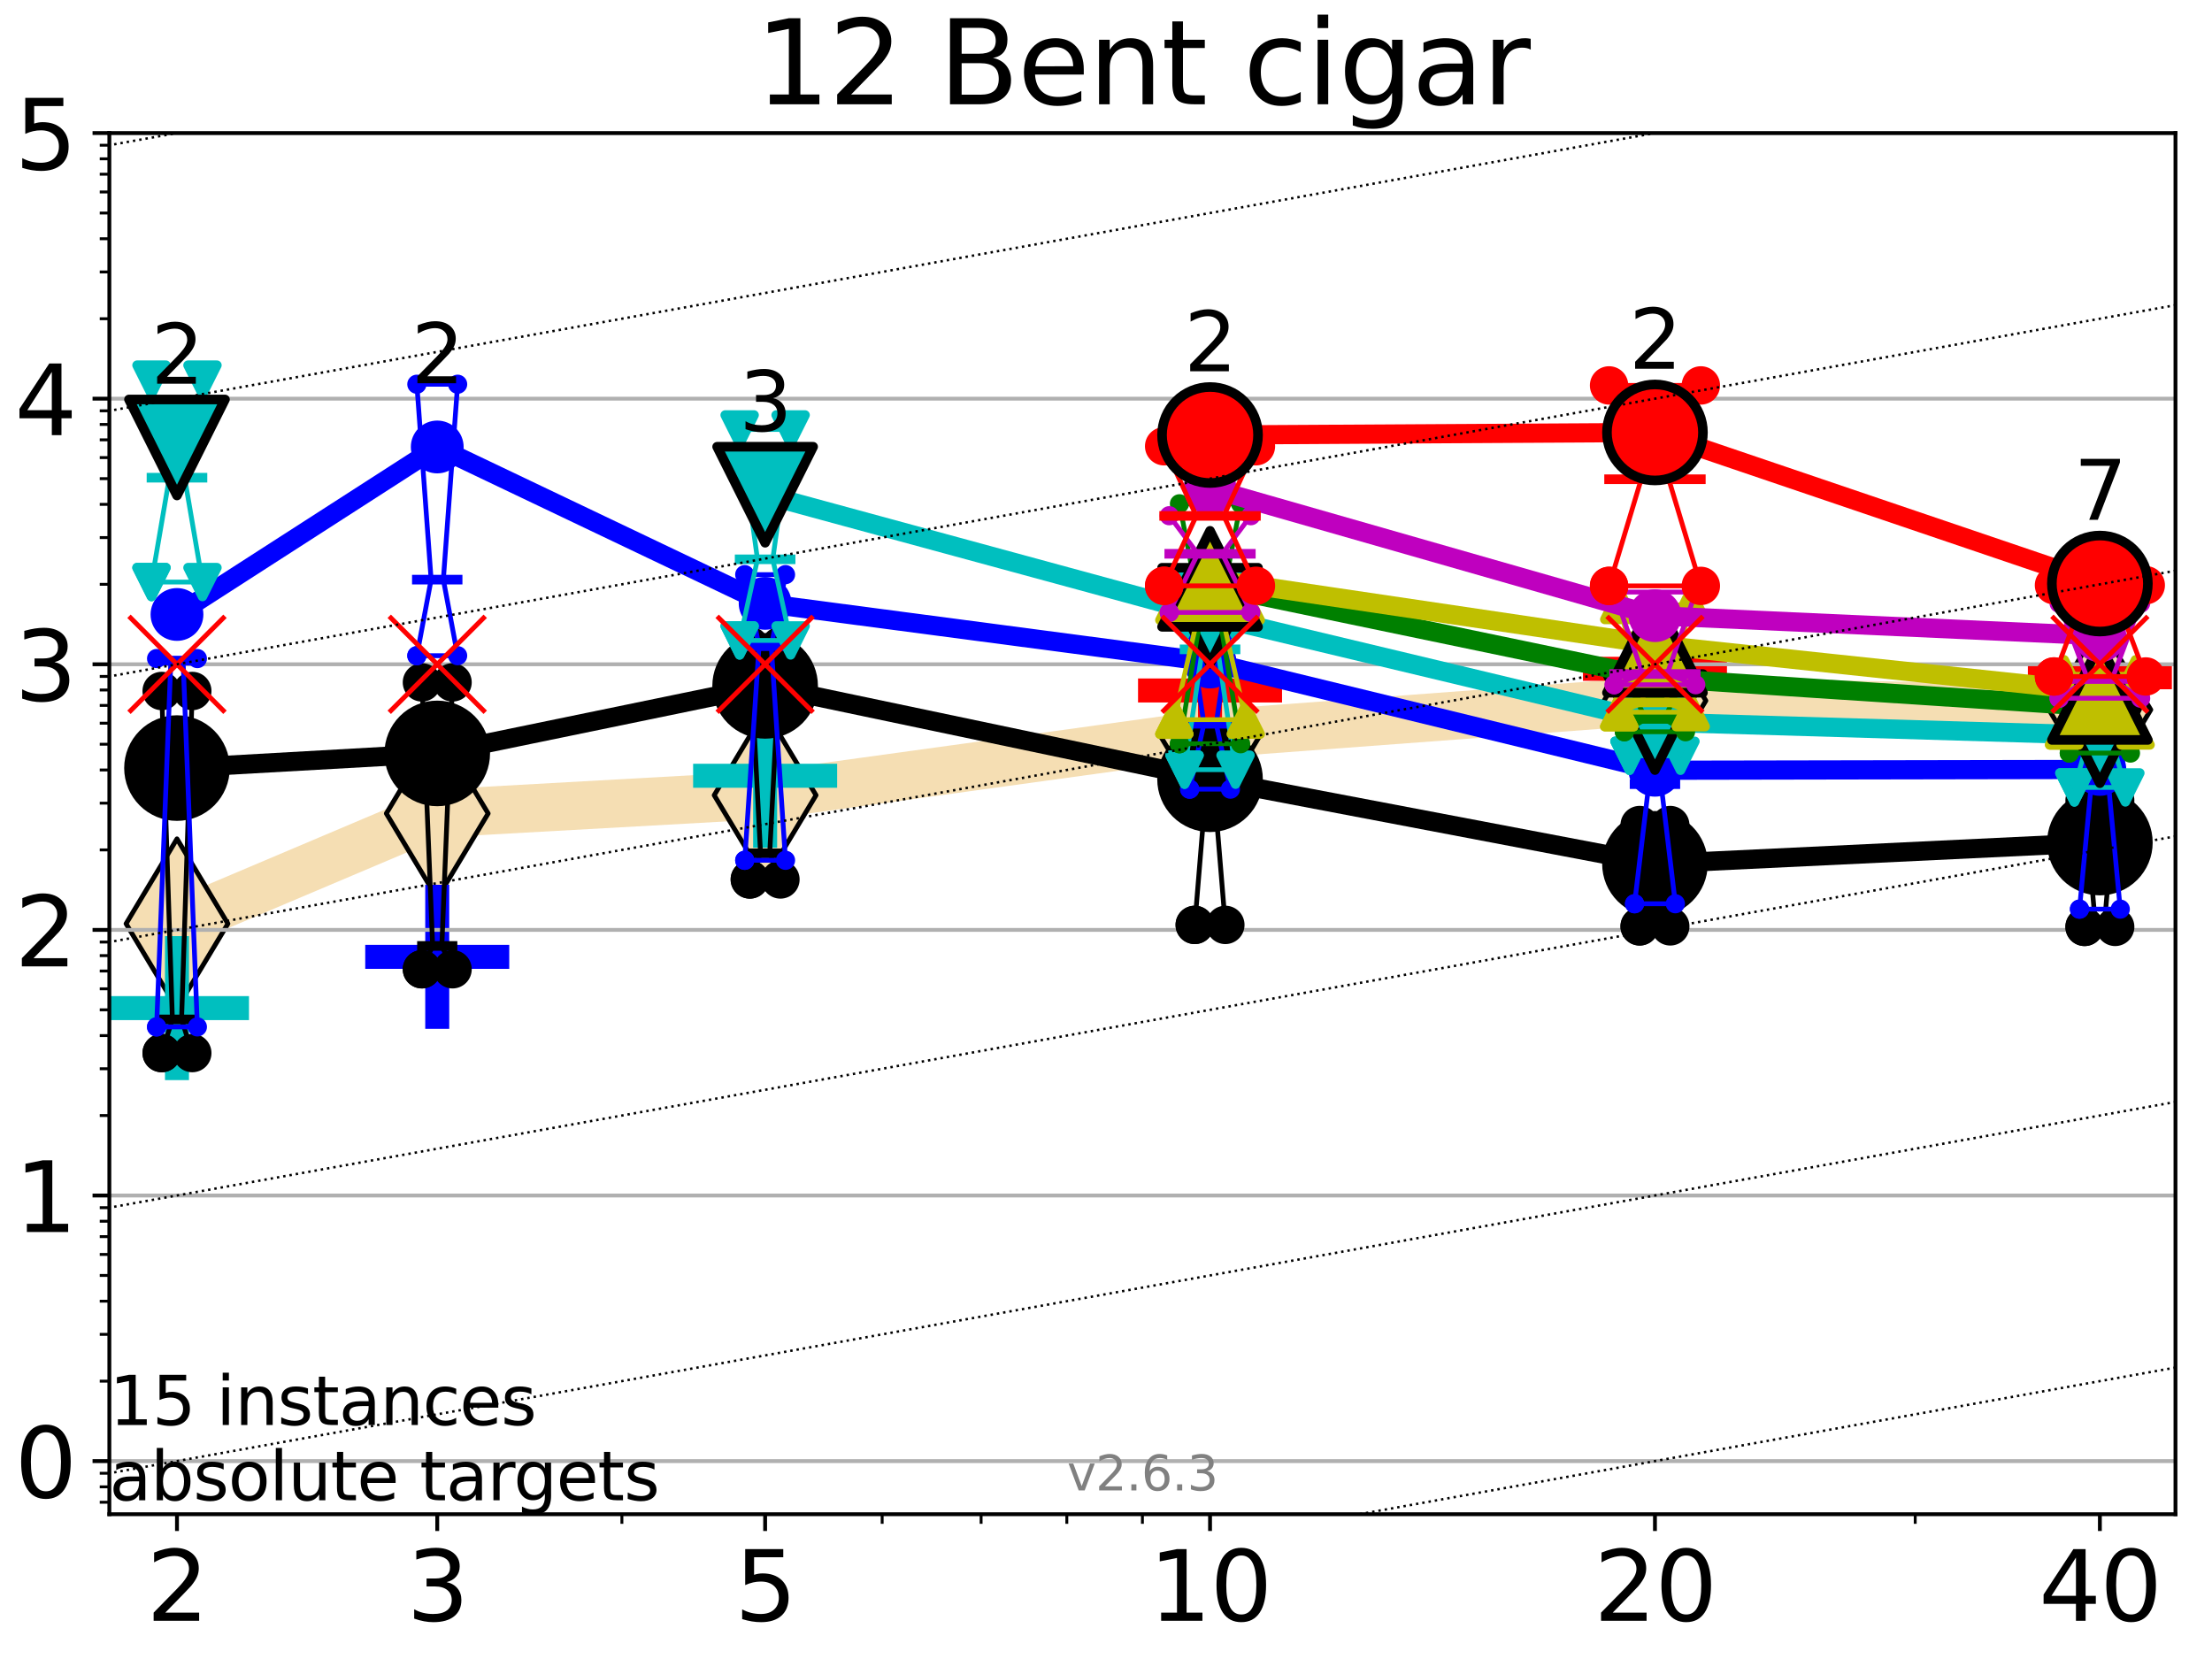 <?xml version="1.0" encoding="utf-8" standalone="no"?>
<!DOCTYPE svg PUBLIC "-//W3C//DTD SVG 1.1//EN"
  "http://www.w3.org/Graphics/SVG/1.1/DTD/svg11.dtd">
<svg xmlns:xlink="http://www.w3.org/1999/xlink" width="460.8pt" height="345.6pt" viewBox="0 0 460.8 345.6" xmlns="http://www.w3.org/2000/svg" version="1.1">
 <defs>
  <style type="text/css">*{stroke-linejoin: round; stroke-linecap: butt}</style>
 </defs>
 <g id="figure_1">
  <g id="patch_1">
   <path d="M 0 345.6 
L 460.8 345.6 
L 460.8 0 
L 0 0 
z
" style="fill: #ffffff"/>
  </g>
  <g id="axes_1">
   <g id="patch_2">
    <path d="M 22.78 315.44 
L 453.192 315.44 
L 453.192 27.72 
L 22.78 27.72 
z
" style="fill: #ffffff"/>
   </g>
   <g id="line2d_1">
    <path d="M 36.868 192.426 
L 91.085 169.462 
L 159.39 165.657 
L 252.074 152.879 
L 344.758 145.967 
L 437.443 147.852 
" clip-path="url(#p30391435b2)" style="fill: none; stroke: #f5deb3; stroke-width: 10; stroke-linecap: square"/>
    <defs>
     <path id="mb0c5f747d9" d="M -0 17.678 
L 10.607 0 
L 0 -17.678 
L -10.607 -0 
z
" style="stroke: #000000; stroke-linejoin: miter"/>
    </defs>
    <g clip-path="url(#p30391435b2)">
     <use xlink:href="#mb0c5f747d9" x="36.868" y="192.426" style="fill: #f5deb3; stroke: #000000; stroke-linejoin: miter"/>
     <use xlink:href="#mb0c5f747d9" x="91.085" y="169.462" style="fill: #f5deb3; stroke: #000000; stroke-linejoin: miter"/>
     <use xlink:href="#mb0c5f747d9" x="159.39" y="165.657" style="fill: #f5deb3; stroke: #000000; stroke-linejoin: miter"/>
     <use xlink:href="#mb0c5f747d9" x="252.074" y="152.879" style="fill: #f5deb3; stroke: #000000; stroke-linejoin: miter"/>
     <use xlink:href="#mb0c5f747d9" x="344.758" y="145.967" style="fill: #f5deb3; stroke: #000000; stroke-linejoin: miter"/>
     <use xlink:href="#mb0c5f747d9" x="437.443" y="147.852" style="fill: #f5deb3; stroke: #000000; stroke-linejoin: miter"/>
    </g>
   </g>
   <g id="line2d_2">
    <defs>
     <path id="mb884d5eb39" d="M -15 0 
L 15 0 
M 0 15 
L 0 -15 
" style="stroke: #00bfbf; stroke-width: 5"/>
    </defs>
    <g clip-path="url(#p30391435b2)">
     <use xlink:href="#mb884d5eb39" x="36.868" y="210.011" style="fill: #00bfbf; stroke: #00bfbf; stroke-width: 5"/>
    </g>
   </g>
   <g id="line2d_3">
    <defs>
     <path id="m428abad080" d="M -15 0 
L 15 0 
M 0 15 
L 0 -15 
" style="stroke: #0000ff; stroke-width: 5"/>
    </defs>
    <g clip-path="url(#p30391435b2)">
     <use xlink:href="#m428abad080" x="91.085" y="199.326" style="fill: #0000ff; stroke: #0000ff; stroke-width: 5"/>
    </g>
   </g>
   <g id="line2d_4">
    <g clip-path="url(#p30391435b2)">
     <use xlink:href="#mb884d5eb39" x="159.39" y="161.607" style="fill: #00bfbf; stroke: #00bfbf; stroke-width: 5"/>
    </g>
   </g>
   <g id="line2d_5">
    <defs>
     <path id="m34753e536e" d="M -15 0 
L 15 0 
M 0 15 
L 0 -15 
" style="stroke: #ff0000; stroke-width: 5"/>
    </defs>
    <g clip-path="url(#p30391435b2)">
     <use xlink:href="#m34753e536e" x="252.074" y="143.832" style="fill: #ff0000; stroke: #ff0000; stroke-width: 5"/>
    </g>
   </g>
   <g id="line2d_6">
    <g clip-path="url(#p30391435b2)">
     <use xlink:href="#m34753e536e" x="344.758" y="139.325" style="fill: #ff0000; stroke: #ff0000; stroke-width: 5"/>
    </g>
   </g>
   <g id="line2d_7">
    <g clip-path="url(#p30391435b2)">
     <use xlink:href="#m34753e536e" x="437.443" y="141.083" style="fill: #ff0000; stroke: #ff0000; stroke-width: 5"/>
    </g>
   </g>
   <g id="matplotlib.axis_1">
    <g id="xtick_1">
     <g id="line2d_8">
      <defs>
       <path id="m55ed2b49ff" d="M 0 0 
L 0 3.5 
" style="stroke: #000000; stroke-width: 0.8"/>
      </defs>
      <g>
       <use xlink:href="#m55ed2b49ff" x="36.868" y="315.44" style="stroke: #000000; stroke-width: 0.8"/>
      </g>
     </g>
     <g id="text_1">
      <!-- 2 -->
      <g transform="translate(30.506 337.637) scale(0.2 -0.2)">
       <defs>
        <path id="DejaVuSans-32" d="M 1228 531 
L 3431 531 
L 3431 0 
L 469 0 
L 469 531 
Q 828 903 1448 1529 
Q 2069 2156 2228 2338 
Q 2531 2678 2651 2914 
Q 2772 3150 2772 3378 
Q 2772 3750 2511 3984 
Q 2250 4219 1831 4219 
Q 1534 4219 1204 4116 
Q 875 4013 500 3803 
L 500 4441 
Q 881 4594 1212 4672 
Q 1544 4750 1819 4750 
Q 2544 4750 2975 4387 
Q 3406 4025 3406 3419 
Q 3406 3131 3298 2873 
Q 3191 2616 2906 2266 
Q 2828 2175 2409 1742 
Q 1991 1309 1228 531 
z
" transform="scale(0.016)"/>
       </defs>
       <use xlink:href="#DejaVuSans-32"/>
      </g>
     </g>
    </g>
    <g id="xtick_2">
     <g id="line2d_9">
      <g>
       <use xlink:href="#m55ed2b49ff" x="91.085" y="315.44" style="stroke: #000000; stroke-width: 0.8"/>
      </g>
     </g>
     <g id="text_2">
      <!-- 3 -->
      <g transform="translate(84.723 337.637) scale(0.2 -0.2)">
       <defs>
        <path id="DejaVuSans-33" d="M 2597 2516 
Q 3050 2419 3304 2112 
Q 3559 1806 3559 1356 
Q 3559 666 3084 287 
Q 2609 -91 1734 -91 
Q 1441 -91 1130 -33 
Q 819 25 488 141 
L 488 750 
Q 750 597 1062 519 
Q 1375 441 1716 441 
Q 2309 441 2620 675 
Q 2931 909 2931 1356 
Q 2931 1769 2642 2001 
Q 2353 2234 1838 2234 
L 1294 2234 
L 1294 2753 
L 1863 2753 
Q 2328 2753 2575 2939 
Q 2822 3125 2822 3475 
Q 2822 3834 2567 4026 
Q 2313 4219 1838 4219 
Q 1578 4219 1281 4162 
Q 984 4106 628 3988 
L 628 4550 
Q 988 4650 1302 4700 
Q 1616 4750 1894 4750 
Q 2613 4750 3031 4423 
Q 3450 4097 3450 3541 
Q 3450 3153 3228 2886 
Q 3006 2619 2597 2516 
z
" transform="scale(0.016)"/>
       </defs>
       <use xlink:href="#DejaVuSans-33"/>
      </g>
     </g>
    </g>
    <g id="xtick_3">
     <g id="line2d_10">
      <g>
       <use xlink:href="#m55ed2b49ff" x="159.39" y="315.44" style="stroke: #000000; stroke-width: 0.8"/>
      </g>
     </g>
     <g id="text_3">
      <!-- 5 -->
      <g transform="translate(153.028 337.637) scale(0.2 -0.2)">
       <defs>
        <path id="DejaVuSans-35" d="M 691 4666 
L 3169 4666 
L 3169 4134 
L 1269 4134 
L 1269 2991 
Q 1406 3038 1543 3061 
Q 1681 3084 1819 3084 
Q 2600 3084 3056 2656 
Q 3513 2228 3513 1497 
Q 3513 744 3044 326 
Q 2575 -91 1722 -91 
Q 1428 -91 1123 -41 
Q 819 9 494 109 
L 494 744 
Q 775 591 1075 516 
Q 1375 441 1709 441 
Q 2250 441 2565 725 
Q 2881 1009 2881 1497 
Q 2881 1984 2565 2268 
Q 2250 2553 1709 2553 
Q 1456 2553 1204 2497 
Q 953 2441 691 2322 
L 691 4666 
z
" transform="scale(0.016)"/>
       </defs>
       <use xlink:href="#DejaVuSans-35"/>
      </g>
     </g>
    </g>
    <g id="xtick_4">
     <g id="line2d_11">
      <g>
       <use xlink:href="#m55ed2b49ff" x="252.074" y="315.44" style="stroke: #000000; stroke-width: 0.8"/>
      </g>
     </g>
     <g id="text_4">
      <!-- 10 -->
      <g transform="translate(239.349 337.637) scale(0.2 -0.2)">
       <defs>
        <path id="DejaVuSans-31" d="M 794 531 
L 1825 531 
L 1825 4091 
L 703 3866 
L 703 4441 
L 1819 4666 
L 2450 4666 
L 2450 531 
L 3481 531 
L 3481 0 
L 794 0 
L 794 531 
z
" transform="scale(0.016)"/>
        <path id="DejaVuSans-30" d="M 2034 4250 
Q 1547 4250 1301 3770 
Q 1056 3291 1056 2328 
Q 1056 1369 1301 889 
Q 1547 409 2034 409 
Q 2525 409 2770 889 
Q 3016 1369 3016 2328 
Q 3016 3291 2770 3770 
Q 2525 4250 2034 4250 
z
M 2034 4750 
Q 2819 4750 3233 4129 
Q 3647 3509 3647 2328 
Q 3647 1150 3233 529 
Q 2819 -91 2034 -91 
Q 1250 -91 836 529 
Q 422 1150 422 2328 
Q 422 3509 836 4129 
Q 1250 4750 2034 4750 
z
" transform="scale(0.016)"/>
       </defs>
       <use xlink:href="#DejaVuSans-31"/>
       <use xlink:href="#DejaVuSans-30" x="63.623"/>
      </g>
     </g>
    </g>
    <g id="xtick_5">
     <g id="line2d_12">
      <g>
       <use xlink:href="#m55ed2b49ff" x="344.758" y="315.44" style="stroke: #000000; stroke-width: 0.8"/>
      </g>
     </g>
     <g id="text_5">
      <!-- 20 -->
      <g transform="translate(332.033 337.637) scale(0.2 -0.2)">
       <use xlink:href="#DejaVuSans-32"/>
       <use xlink:href="#DejaVuSans-30" x="63.623"/>
      </g>
     </g>
    </g>
    <g id="xtick_6">
     <g id="line2d_13">
      <g>
       <use xlink:href="#m55ed2b49ff" x="437.443" y="315.44" style="stroke: #000000; stroke-width: 0.8"/>
      </g>
     </g>
     <g id="text_6">
      <!-- 40 -->
      <g transform="translate(424.718 337.637) scale(0.2 -0.2)">
       <defs>
        <path id="DejaVuSans-34" d="M 2419 4116 
L 825 1625 
L 2419 1625 
L 2419 4116 
z
M 2253 4666 
L 3047 4666 
L 3047 1625 
L 3713 1625 
L 3713 1100 
L 3047 1100 
L 3047 0 
L 2419 0 
L 2419 1100 
L 313 1100 
L 313 1709 
L 2253 4666 
z
" transform="scale(0.016)"/>
       </defs>
       <use xlink:href="#DejaVuSans-34"/>
       <use xlink:href="#DejaVuSans-30" x="63.623"/>
      </g>
     </g>
    </g>
    <g id="xtick_7">
     <g id="line2d_14">
      <defs>
       <path id="m2a1a239595" d="M 0 0 
L 0 2 
" style="stroke: #000000; stroke-width: 0.6"/>
      </defs>
      <g>
       <use xlink:href="#m2a1a239595" x="129.552" y="315.44" style="stroke: #000000; stroke-width: 0.6"/>
      </g>
     </g>
    </g>
    <g id="xtick_8">
     <g id="line2d_15">
      <g>
       <use xlink:href="#m2a1a239595" x="183.769" y="315.44" style="stroke: #000000; stroke-width: 0.6"/>
      </g>
     </g>
    </g>
    <g id="xtick_9">
     <g id="line2d_16">
      <g>
       <use xlink:href="#m2a1a239595" x="204.381" y="315.44" style="stroke: #000000; stroke-width: 0.6"/>
      </g>
     </g>
    </g>
    <g id="xtick_10">
     <g id="line2d_17">
      <g>
       <use xlink:href="#m2a1a239595" x="222.237" y="315.44" style="stroke: #000000; stroke-width: 0.6"/>
      </g>
     </g>
    </g>
    <g id="xtick_11">
     <g id="line2d_18">
      <g>
       <use xlink:href="#m2a1a239595" x="237.986" y="315.44" style="stroke: #000000; stroke-width: 0.6"/>
      </g>
     </g>
    </g>
    <g id="xtick_12">
     <g id="line2d_19">
      <g>
       <use xlink:href="#m2a1a239595" x="398.975" y="315.44" style="stroke: #000000; stroke-width: 0.6"/>
      </g>
     </g>
    </g>
   </g>
   <g id="matplotlib.axis_2">
    <g id="ytick_1">
     <g id="line2d_20">
      <path d="M 22.78 304.374 
L 453.192 304.374 
" clip-path="url(#p30391435b2)" style="fill: none; stroke: #b0b0b0; stroke-width: 0.8; stroke-linecap: square"/>
     </g>
     <g id="line2d_21">
      <defs>
       <path id="me627fba72e" d="M 0 0 
L -3.5 0 
" style="stroke: #000000; stroke-width: 0.8"/>
      </defs>
      <g>
       <use xlink:href="#me627fba72e" x="22.78" y="304.374" style="stroke: #000000; stroke-width: 0.8"/>
      </g>
     </g>
     <g id="text_7">
      <!-- 0 -->
      <g transform="translate(3.055 311.972) scale(0.2 -0.2)">
       <use xlink:href="#DejaVuSans-30"/>
      </g>
     </g>
    </g>
    <g id="ytick_2">
     <g id="line2d_22">
      <path d="M 22.78 249.043 
L 453.192 249.043 
" clip-path="url(#p30391435b2)" style="fill: none; stroke: #b0b0b0; stroke-width: 0.8; stroke-linecap: square"/>
     </g>
     <g id="line2d_23">
      <g>
       <use xlink:href="#me627fba72e" x="22.78" y="249.043" style="stroke: #000000; stroke-width: 0.8"/>
      </g>
     </g>
     <g id="text_8">
      <!-- 1 -->
      <g transform="translate(3.055 256.642) scale(0.2 -0.2)">
       <use xlink:href="#DejaVuSans-31"/>
      </g>
     </g>
    </g>
    <g id="ytick_3">
     <g id="line2d_24">
      <path d="M 22.78 193.712 
L 453.192 193.712 
" clip-path="url(#p30391435b2)" style="fill: none; stroke: #b0b0b0; stroke-width: 0.8; stroke-linecap: square"/>
     </g>
     <g id="line2d_25">
      <g>
       <use xlink:href="#me627fba72e" x="22.78" y="193.712" style="stroke: #000000; stroke-width: 0.8"/>
      </g>
     </g>
     <g id="text_9">
      <!-- 2 -->
      <g transform="translate(3.055 201.311) scale(0.2 -0.2)">
       <use xlink:href="#DejaVuSans-32"/>
      </g>
     </g>
    </g>
    <g id="ytick_4">
     <g id="line2d_26">
      <path d="M 22.78 138.382 
L 453.192 138.382 
" clip-path="url(#p30391435b2)" style="fill: none; stroke: #b0b0b0; stroke-width: 0.8; stroke-linecap: square"/>
     </g>
     <g id="line2d_27">
      <g>
       <use xlink:href="#me627fba72e" x="22.78" y="138.382" style="stroke: #000000; stroke-width: 0.8"/>
      </g>
     </g>
     <g id="text_10">
      <!-- 3 -->
      <g transform="translate(3.055 145.98) scale(0.2 -0.2)">
       <use xlink:href="#DejaVuSans-33"/>
      </g>
     </g>
    </g>
    <g id="ytick_5">
     <g id="line2d_28">
      <path d="M 22.78 83.051 
L 453.192 83.051 
" clip-path="url(#p30391435b2)" style="fill: none; stroke: #b0b0b0; stroke-width: 0.8; stroke-linecap: square"/>
     </g>
     <g id="line2d_29">
      <g>
       <use xlink:href="#me627fba72e" x="22.78" y="83.051" style="stroke: #000000; stroke-width: 0.8"/>
      </g>
     </g>
     <g id="text_11">
      <!-- 4 -->
      <g transform="translate(3.055 90.649) scale(0.2 -0.2)">
       <use xlink:href="#DejaVuSans-34"/>
      </g>
     </g>
    </g>
    <g id="ytick_6">
     <g id="line2d_30">
      <path d="M 22.78 27.72 
L 453.192 27.72 
" clip-path="url(#p30391435b2)" style="fill: none; stroke: #b0b0b0; stroke-width: 0.8; stroke-linecap: square"/>
     </g>
     <g id="line2d_31">
      <g>
       <use xlink:href="#me627fba72e" x="22.78" y="27.72" style="stroke: #000000; stroke-width: 0.8"/>
      </g>
     </g>
     <g id="text_12">
      <!-- 5 -->
      <g transform="translate(3.055 35.318) scale(0.2 -0.2)">
       <use xlink:href="#DejaVuSans-35"/>
      </g>
     </g>
    </g>
    <g id="ytick_7">
     <g id="line2d_32">
      <defs>
       <path id="m5876699161" d="M 0 0 
L -2 0 
" style="stroke: #000000; stroke-width: 0.6"/>
      </defs>
      <g>
       <use xlink:href="#m5876699161" x="22.78" y="312.945" style="stroke: #000000; stroke-width: 0.6"/>
      </g>
     </g>
    </g>
    <g id="ytick_8">
     <g id="line2d_33">
      <g>
       <use xlink:href="#m5876699161" x="22.78" y="309.736" style="stroke: #000000; stroke-width: 0.6"/>
      </g>
     </g>
    </g>
    <g id="ytick_9">
     <g id="line2d_34">
      <g>
       <use xlink:href="#m5876699161" x="22.78" y="306.906" style="stroke: #000000; stroke-width: 0.6"/>
      </g>
     </g>
    </g>
    <g id="ytick_10">
     <g id="line2d_35">
      <g>
       <use xlink:href="#m5876699161" x="22.78" y="287.718" style="stroke: #000000; stroke-width: 0.6"/>
      </g>
     </g>
    </g>
    <g id="ytick_11">
     <g id="line2d_36">
      <g>
       <use xlink:href="#m5876699161" x="22.78" y="277.974" style="stroke: #000000; stroke-width: 0.6"/>
      </g>
     </g>
    </g>
    <g id="ytick_12">
     <g id="line2d_37">
      <g>
       <use xlink:href="#m5876699161" x="22.78" y="271.061" style="stroke: #000000; stroke-width: 0.6"/>
      </g>
     </g>
    </g>
    <g id="ytick_13">
     <g id="line2d_38">
      <g>
       <use xlink:href="#m5876699161" x="22.78" y="265.699" style="stroke: #000000; stroke-width: 0.6"/>
      </g>
     </g>
    </g>
    <g id="ytick_14">
     <g id="line2d_39">
      <g>
       <use xlink:href="#m5876699161" x="22.78" y="261.318" style="stroke: #000000; stroke-width: 0.6"/>
      </g>
     </g>
    </g>
    <g id="ytick_15">
     <g id="line2d_40">
      <g>
       <use xlink:href="#m5876699161" x="22.78" y="257.614" style="stroke: #000000; stroke-width: 0.6"/>
      </g>
     </g>
    </g>
    <g id="ytick_16">
     <g id="line2d_41">
      <g>
       <use xlink:href="#m5876699161" x="22.78" y="254.405" style="stroke: #000000; stroke-width: 0.6"/>
      </g>
     </g>
    </g>
    <g id="ytick_17">
     <g id="line2d_42">
      <g>
       <use xlink:href="#m5876699161" x="22.78" y="251.575" style="stroke: #000000; stroke-width: 0.6"/>
      </g>
     </g>
    </g>
    <g id="ytick_18">
     <g id="line2d_43">
      <g>
       <use xlink:href="#m5876699161" x="22.78" y="232.387" style="stroke: #000000; stroke-width: 0.6"/>
      </g>
     </g>
    </g>
    <g id="ytick_19">
     <g id="line2d_44">
      <g>
       <use xlink:href="#m5876699161" x="22.78" y="222.644" style="stroke: #000000; stroke-width: 0.6"/>
      </g>
     </g>
    </g>
    <g id="ytick_20">
     <g id="line2d_45">
      <g>
       <use xlink:href="#m5876699161" x="22.78" y="215.731" style="stroke: #000000; stroke-width: 0.6"/>
      </g>
     </g>
    </g>
    <g id="ytick_21">
     <g id="line2d_46">
      <g>
       <use xlink:href="#m5876699161" x="22.78" y="210.369" style="stroke: #000000; stroke-width: 0.6"/>
      </g>
     </g>
    </g>
    <g id="ytick_22">
     <g id="line2d_47">
      <g>
       <use xlink:href="#m5876699161" x="22.78" y="205.987" style="stroke: #000000; stroke-width: 0.6"/>
      </g>
     </g>
    </g>
    <g id="ytick_23">
     <g id="line2d_48">
      <g>
       <use xlink:href="#m5876699161" x="22.78" y="202.283" style="stroke: #000000; stroke-width: 0.6"/>
      </g>
     </g>
    </g>
    <g id="ytick_24">
     <g id="line2d_49">
      <g>
       <use xlink:href="#m5876699161" x="22.78" y="199.074" style="stroke: #000000; stroke-width: 0.6"/>
      </g>
     </g>
    </g>
    <g id="ytick_25">
     <g id="line2d_50">
      <g>
       <use xlink:href="#m5876699161" x="22.78" y="196.244" style="stroke: #000000; stroke-width: 0.6"/>
      </g>
     </g>
    </g>
    <g id="ytick_26">
     <g id="line2d_51">
      <g>
       <use xlink:href="#m5876699161" x="22.78" y="177.056" style="stroke: #000000; stroke-width: 0.6"/>
      </g>
     </g>
    </g>
    <g id="ytick_27">
     <g id="line2d_52">
      <g>
       <use xlink:href="#m5876699161" x="22.78" y="167.313" style="stroke: #000000; stroke-width: 0.6"/>
      </g>
     </g>
    </g>
    <g id="ytick_28">
     <g id="line2d_53">
      <g>
       <use xlink:href="#m5876699161" x="22.78" y="160.4" style="stroke: #000000; stroke-width: 0.6"/>
      </g>
     </g>
    </g>
    <g id="ytick_29">
     <g id="line2d_54">
      <g>
       <use xlink:href="#m5876699161" x="22.78" y="155.038" style="stroke: #000000; stroke-width: 0.6"/>
      </g>
     </g>
    </g>
    <g id="ytick_30">
     <g id="line2d_55">
      <g>
       <use xlink:href="#m5876699161" x="22.78" y="150.657" style="stroke: #000000; stroke-width: 0.6"/>
      </g>
     </g>
    </g>
    <g id="ytick_31">
     <g id="line2d_56">
      <g>
       <use xlink:href="#m5876699161" x="22.78" y="146.952" style="stroke: #000000; stroke-width: 0.6"/>
      </g>
     </g>
    </g>
    <g id="ytick_32">
     <g id="line2d_57">
      <g>
       <use xlink:href="#m5876699161" x="22.78" y="143.744" style="stroke: #000000; stroke-width: 0.6"/>
      </g>
     </g>
    </g>
    <g id="ytick_33">
     <g id="line2d_58">
      <g>
       <use xlink:href="#m5876699161" x="22.78" y="140.913" style="stroke: #000000; stroke-width: 0.6"/>
      </g>
     </g>
    </g>
    <g id="ytick_34">
     <g id="line2d_59">
      <g>
       <use xlink:href="#m5876699161" x="22.78" y="121.725" style="stroke: #000000; stroke-width: 0.6"/>
      </g>
     </g>
    </g>
    <g id="ytick_35">
     <g id="line2d_60">
      <g>
       <use xlink:href="#m5876699161" x="22.78" y="111.982" style="stroke: #000000; stroke-width: 0.6"/>
      </g>
     </g>
    </g>
    <g id="ytick_36">
     <g id="line2d_61">
      <g>
       <use xlink:href="#m5876699161" x="22.78" y="105.069" style="stroke: #000000; stroke-width: 0.6"/>
      </g>
     </g>
    </g>
    <g id="ytick_37">
     <g id="line2d_62">
      <g>
       <use xlink:href="#m5876699161" x="22.78" y="99.707" style="stroke: #000000; stroke-width: 0.6"/>
      </g>
     </g>
    </g>
    <g id="ytick_38">
     <g id="line2d_63">
      <g>
       <use xlink:href="#m5876699161" x="22.78" y="95.326" style="stroke: #000000; stroke-width: 0.6"/>
      </g>
     </g>
    </g>
    <g id="ytick_39">
     <g id="line2d_64">
      <g>
       <use xlink:href="#m5876699161" x="22.78" y="91.622" style="stroke: #000000; stroke-width: 0.6"/>
      </g>
     </g>
    </g>
    <g id="ytick_40">
     <g id="line2d_65">
      <g>
       <use xlink:href="#m5876699161" x="22.78" y="88.413" style="stroke: #000000; stroke-width: 0.6"/>
      </g>
     </g>
    </g>
    <g id="ytick_41">
     <g id="line2d_66">
      <g>
       <use xlink:href="#m5876699161" x="22.78" y="85.583" style="stroke: #000000; stroke-width: 0.6"/>
      </g>
     </g>
    </g>
    <g id="ytick_42">
     <g id="line2d_67">
      <g>
       <use xlink:href="#m5876699161" x="22.78" y="66.395" style="stroke: #000000; stroke-width: 0.6"/>
      </g>
     </g>
    </g>
    <g id="ytick_43">
     <g id="line2d_68">
      <g>
       <use xlink:href="#m5876699161" x="22.78" y="56.651" style="stroke: #000000; stroke-width: 0.6"/>
      </g>
     </g>
    </g>
    <g id="ytick_44">
     <g id="line2d_69">
      <g>
       <use xlink:href="#m5876699161" x="22.78" y="49.738" style="stroke: #000000; stroke-width: 0.6"/>
      </g>
     </g>
    </g>
    <g id="ytick_45">
     <g id="line2d_70">
      <g>
       <use xlink:href="#m5876699161" x="22.78" y="44.376" style="stroke: #000000; stroke-width: 0.6"/>
      </g>
     </g>
    </g>
    <g id="ytick_46">
     <g id="line2d_71">
      <g>
       <use xlink:href="#m5876699161" x="22.78" y="39.995" style="stroke: #000000; stroke-width: 0.6"/>
      </g>
     </g>
    </g>
    <g id="ytick_47">
     <g id="line2d_72">
      <g>
       <use xlink:href="#m5876699161" x="22.78" y="36.291" style="stroke: #000000; stroke-width: 0.6"/>
      </g>
     </g>
    </g>
    <g id="ytick_48">
     <g id="line2d_73">
      <g>
       <use xlink:href="#m5876699161" x="22.78" y="33.082" style="stroke: #000000; stroke-width: 0.6"/>
      </g>
     </g>
    </g>
    <g id="ytick_49">
     <g id="line2d_74">
      <g>
       <use xlink:href="#m5876699161" x="22.78" y="30.252" style="stroke: #000000; stroke-width: 0.6"/>
      </g>
     </g>
    </g>
   </g>
   <g id="line2d_75">
    <path d="M 33.682 219.372 
L 35.912 212.372 
L 33.682 143.947 
L 40.054 143.947 
L 37.824 212.372 
L 40.054 219.372 
L 33.682 219.372 
" clip-path="url(#p30391435b2)" style="fill: none; stroke: #000000; stroke-linecap: square"/>
   </g>
   <g id="line2d_76">
    <path d="M 33.682 219.372 
L 40.054 219.372 
L 40.054 143.947 
L 33.682 143.947 
L 33.682 219.372 
" clip-path="url(#p30391435b2)" style="fill: none"/>
    <defs>
     <path id="m4fa72c09eb" d="M 0 3 
C 0.796 3 1.559 2.684 2.121 2.121 
C 2.684 1.559 3 0.796 3 0 
C 3 -0.796 2.684 -1.559 2.121 -2.121 
C 1.559 -2.684 0.796 -3 0 -3 
C -0.796 -3 -1.559 -2.684 -2.121 -2.121 
C -2.684 -1.559 -3 -0.796 -3 0 
C -3 0.796 -2.684 1.559 -2.121 2.121 
C -1.559 2.684 -0.796 3 0 3 
z
" style="stroke: #000000; stroke-width: 2"/>
    </defs>
    <g clip-path="url(#p30391435b2)">
     <use xlink:href="#m4fa72c09eb" x="33.682" y="219.372" style="stroke: #000000; stroke-width: 2"/>
     <use xlink:href="#m4fa72c09eb" x="40.054" y="219.372" style="stroke: #000000; stroke-width: 2"/>
     <use xlink:href="#m4fa72c09eb" x="40.054" y="143.947" style="stroke: #000000; stroke-width: 2"/>
     <use xlink:href="#m4fa72c09eb" x="33.682" y="143.947" style="stroke: #000000; stroke-width: 2"/>
     <use xlink:href="#m4fa72c09eb" x="33.682" y="219.372" style="stroke: #000000; stroke-width: 2"/>
    </g>
   </g>
   <g id="line2d_77">
    <path d="M 33.682 212.372 
L 40.054 212.372 
" clip-path="url(#p30391435b2)" style="fill: none; stroke: #000000; stroke-width: 2; stroke-linecap: square"/>
   </g>
   <g id="line2d_78">
    <path d="M 87.899 201.914 
L 90.129 197.059 
L 87.899 142.153 
L 94.271 142.153 
L 92.041 197.059 
L 94.271 201.914 
L 87.899 201.914 
" clip-path="url(#p30391435b2)" style="fill: none; stroke: #000000; stroke-linecap: square"/>
   </g>
   <g id="line2d_79">
    <path d="M 87.899 201.914 
L 94.271 201.914 
L 94.271 142.153 
L 87.899 142.153 
L 87.899 201.914 
" clip-path="url(#p30391435b2)" style="fill: none"/>
    <g clip-path="url(#p30391435b2)">
     <use xlink:href="#m4fa72c09eb" x="87.899" y="201.914" style="stroke: #000000; stroke-width: 2"/>
     <use xlink:href="#m4fa72c09eb" x="94.271" y="201.914" style="stroke: #000000; stroke-width: 2"/>
     <use xlink:href="#m4fa72c09eb" x="94.271" y="142.153" style="stroke: #000000; stroke-width: 2"/>
     <use xlink:href="#m4fa72c09eb" x="87.899" y="142.153" style="stroke: #000000; stroke-width: 2"/>
     <use xlink:href="#m4fa72c09eb" x="87.899" y="201.914" style="stroke: #000000; stroke-width: 2"/>
    </g>
   </g>
   <g id="line2d_80">
    <path d="M 87.899 197.059 
L 94.271 197.059 
" clip-path="url(#p30391435b2)" style="fill: none; stroke: #000000; stroke-width: 2; stroke-linecap: square"/>
   </g>
   <g id="line2d_81">
    <path d="M 156.204 183.204 
L 158.434 177.763 
L 156.204 134.538 
L 162.576 134.538 
L 160.346 177.763 
L 162.576 183.204 
L 156.204 183.204 
" clip-path="url(#p30391435b2)" style="fill: none; stroke: #000000; stroke-linecap: square"/>
   </g>
   <g id="line2d_82">
    <path d="M 156.204 183.204 
L 162.576 183.204 
L 162.576 134.538 
L 156.204 134.538 
L 156.204 183.204 
" clip-path="url(#p30391435b2)" style="fill: none"/>
    <g clip-path="url(#p30391435b2)">
     <use xlink:href="#m4fa72c09eb" x="156.204" y="183.204" style="stroke: #000000; stroke-width: 2"/>
     <use xlink:href="#m4fa72c09eb" x="162.576" y="183.204" style="stroke: #000000; stroke-width: 2"/>
     <use xlink:href="#m4fa72c09eb" x="162.576" y="134.538" style="stroke: #000000; stroke-width: 2"/>
     <use xlink:href="#m4fa72c09eb" x="156.204" y="134.538" style="stroke: #000000; stroke-width: 2"/>
     <use xlink:href="#m4fa72c09eb" x="156.204" y="183.204" style="stroke: #000000; stroke-width: 2"/>
    </g>
   </g>
   <g id="line2d_83">
    <path d="M 156.204 177.763 
L 162.576 177.763 
" clip-path="url(#p30391435b2)" style="fill: none; stroke: #000000; stroke-width: 2; stroke-linecap: square"/>
   </g>
   <g id="line2d_84">
    <path d="M 248.888 192.672 
L 251.118 165.582 
L 248.888 154.412 
L 255.26 154.412 
L 253.03 165.582 
L 255.26 192.672 
L 248.888 192.672 
" clip-path="url(#p30391435b2)" style="fill: none; stroke: #000000; stroke-linecap: square"/>
   </g>
   <g id="line2d_85">
    <path d="M 248.888 192.672 
L 255.26 192.672 
L 255.26 154.412 
L 248.888 154.412 
L 248.888 192.672 
" clip-path="url(#p30391435b2)" style="fill: none"/>
    <g clip-path="url(#p30391435b2)">
     <use xlink:href="#m4fa72c09eb" x="248.888" y="192.672" style="stroke: #000000; stroke-width: 2"/>
     <use xlink:href="#m4fa72c09eb" x="255.26" y="192.672" style="stroke: #000000; stroke-width: 2"/>
     <use xlink:href="#m4fa72c09eb" x="255.26" y="154.412" style="stroke: #000000; stroke-width: 2"/>
     <use xlink:href="#m4fa72c09eb" x="248.888" y="154.412" style="stroke: #000000; stroke-width: 2"/>
     <use xlink:href="#m4fa72c09eb" x="248.888" y="192.672" style="stroke: #000000; stroke-width: 2"/>
    </g>
   </g>
   <g id="line2d_86">
    <path d="M 248.888 165.582 
L 255.26 165.582 
" clip-path="url(#p30391435b2)" style="fill: none; stroke: #000000; stroke-width: 2; stroke-linecap: square"/>
   </g>
   <g id="line2d_87">
    <path d="M 341.572 192.976 
L 343.803 192.03 
L 341.572 171.877 
L 347.945 171.877 
L 345.714 192.03 
L 347.945 192.976 
L 341.572 192.976 
" clip-path="url(#p30391435b2)" style="fill: none; stroke: #000000; stroke-linecap: square"/>
   </g>
   <g id="line2d_88">
    <path d="M 341.572 192.976 
L 347.945 192.976 
L 347.945 171.877 
L 341.572 171.877 
L 341.572 192.976 
" clip-path="url(#p30391435b2)" style="fill: none"/>
    <g clip-path="url(#p30391435b2)">
     <use xlink:href="#m4fa72c09eb" x="341.572" y="192.976" style="stroke: #000000; stroke-width: 2"/>
     <use xlink:href="#m4fa72c09eb" x="347.945" y="192.976" style="stroke: #000000; stroke-width: 2"/>
     <use xlink:href="#m4fa72c09eb" x="347.945" y="171.877" style="stroke: #000000; stroke-width: 2"/>
     <use xlink:href="#m4fa72c09eb" x="341.572" y="171.877" style="stroke: #000000; stroke-width: 2"/>
     <use xlink:href="#m4fa72c09eb" x="341.572" y="192.976" style="stroke: #000000; stroke-width: 2"/>
    </g>
   </g>
   <g id="line2d_89">
    <path d="M 341.572 192.03 
L 347.945 192.03 
" clip-path="url(#p30391435b2)" style="fill: none; stroke: #000000; stroke-width: 2; stroke-linecap: square"/>
   </g>
   <g id="line2d_90">
    <path d="M 434.257 193.087 
L 436.487 192.375 
L 434.257 166.752 
L 440.629 166.752 
L 438.398 192.375 
L 440.629 193.087 
L 434.257 193.087 
" clip-path="url(#p30391435b2)" style="fill: none; stroke: #000000; stroke-linecap: square"/>
   </g>
   <g id="line2d_91">
    <path d="M 434.257 193.087 
L 440.629 193.087 
L 440.629 166.752 
L 434.257 166.752 
L 434.257 193.087 
" clip-path="url(#p30391435b2)" style="fill: none"/>
    <g clip-path="url(#p30391435b2)">
     <use xlink:href="#m4fa72c09eb" x="434.257" y="193.087" style="stroke: #000000; stroke-width: 2"/>
     <use xlink:href="#m4fa72c09eb" x="440.629" y="193.087" style="stroke: #000000; stroke-width: 2"/>
     <use xlink:href="#m4fa72c09eb" x="440.629" y="166.752" style="stroke: #000000; stroke-width: 2"/>
     <use xlink:href="#m4fa72c09eb" x="434.257" y="166.752" style="stroke: #000000; stroke-width: 2"/>
     <use xlink:href="#m4fa72c09eb" x="434.257" y="193.087" style="stroke: #000000; stroke-width: 2"/>
    </g>
   </g>
   <g id="line2d_92">
    <path d="M 434.257 192.375 
L 440.629 192.375 
" clip-path="url(#p30391435b2)" style="fill: none; stroke: #000000; stroke-width: 2; stroke-linecap: square"/>
   </g>
   <g id="line2d_93">
    <path d="M 36.868 160.004 
L 91.085 156.951 
" clip-path="url(#p30391435b2)" style="fill: none; stroke: #000000; stroke-width: 4; stroke-linecap: square"/>
   </g>
   <g id="line2d_94">
    <path d="M 91.085 156.951 
L 159.39 142.88 
" clip-path="url(#p30391435b2)" style="fill: none; stroke: #000000; stroke-width: 4; stroke-linecap: square"/>
   </g>
   <g id="line2d_95">
    <path d="M 159.39 142.88 
L 252.074 162.333 
" clip-path="url(#p30391435b2)" style="fill: none; stroke: #000000; stroke-width: 4; stroke-linecap: square"/>
   </g>
   <g id="line2d_96">
    <path d="M 252.074 162.333 
L 344.758 179.954 
" clip-path="url(#p30391435b2)" style="fill: none; stroke: #000000; stroke-width: 4; stroke-linecap: square"/>
   </g>
   <g id="line2d_97">
    <path d="M 344.758 179.954 
L 437.443 175.523 
" clip-path="url(#p30391435b2)" style="fill: none; stroke: #000000; stroke-width: 4; stroke-linecap: square"/>
   </g>
   <g id="line2d_98">
    <path d="M 36.868 160.004 
L 91.085 156.951 
L 159.39 142.88 
L 252.074 162.333 
L 344.758 179.954 
L 437.443 175.523 
" clip-path="url(#p30391435b2)" style="fill: none"/>
    <defs>
     <path id="m3ff3426798" d="M 0 10 
C 2.652 10 5.196 8.946 7.071 7.071 
C 8.946 5.196 10 2.652 10 0 
C 10 -2.652 8.946 -5.196 7.071 -7.071 
C 5.196 -8.946 2.652 -10 0 -10 
C -2.652 -10 -5.196 -8.946 -7.071 -7.071 
C -8.946 -5.196 -10 -2.652 -10 0 
C -10 2.652 -8.946 5.196 -7.071 7.071 
C -5.196 8.946 -2.652 10 0 10 
z
" style="stroke: #000000; stroke-width: 2"/>
    </defs>
    <g clip-path="url(#p30391435b2)">
     <use xlink:href="#m3ff3426798" x="36.868" y="160.004" style="stroke: #000000; stroke-width: 2"/>
     <use xlink:href="#m3ff3426798" x="91.085" y="156.951" style="stroke: #000000; stroke-width: 2"/>
     <use xlink:href="#m3ff3426798" x="159.39" y="142.88" style="stroke: #000000; stroke-width: 2"/>
     <use xlink:href="#m3ff3426798" x="252.074" y="162.333" style="stroke: #000000; stroke-width: 2"/>
     <use xlink:href="#m3ff3426798" x="344.758" y="179.954" style="stroke: #000000; stroke-width: 2"/>
     <use xlink:href="#m3ff3426798" x="437.443" y="175.523" style="stroke: #000000; stroke-width: 2"/>
    </g>
   </g>
   <g id="line2d_99">
    <path d="M 32.62 213.923 
L 35.594 137.636 
L 32.62 137.192 
L 41.116 137.192 
L 38.143 137.636 
L 41.116 213.923 
L 32.62 213.923 
" clip-path="url(#p30391435b2)" style="fill: none; stroke: #0000ff; stroke-linecap: square"/>
   </g>
   <g id="line2d_100">
    <path d="M 32.62 213.923 
L 41.116 213.923 
L 41.116 137.192 
L 32.62 137.192 
L 32.62 213.923 
" clip-path="url(#p30391435b2)" style="fill: none"/>
    <defs>
     <path id="m7ac83ab566" d="M 0 1.5 
C 0.398 1.5 0.779 1.342 1.061 1.061 
C 1.342 0.779 1.5 0.398 1.5 0 
C 1.5 -0.398 1.342 -0.779 1.061 -1.061 
C 0.779 -1.342 0.398 -1.5 0 -1.5 
C -0.398 -1.5 -0.779 -1.342 -1.061 -1.061 
C -1.342 -0.779 -1.5 -0.398 -1.5 0 
C -1.5 0.398 -1.342 0.779 -1.061 1.061 
C -0.779 1.342 -0.398 1.5 0 1.5 
z
" style="stroke: #0000ff"/>
    </defs>
    <g clip-path="url(#p30391435b2)">
     <use xlink:href="#m7ac83ab566" x="32.62" y="213.923" style="fill: #0000ff; stroke: #0000ff"/>
     <use xlink:href="#m7ac83ab566" x="41.116" y="213.923" style="fill: #0000ff; stroke: #0000ff"/>
     <use xlink:href="#m7ac83ab566" x="41.116" y="137.192" style="fill: #0000ff; stroke: #0000ff"/>
     <use xlink:href="#m7ac83ab566" x="32.62" y="137.192" style="fill: #0000ff; stroke: #0000ff"/>
     <use xlink:href="#m7ac83ab566" x="32.62" y="213.923" style="fill: #0000ff; stroke: #0000ff"/>
    </g>
   </g>
   <g id="line2d_101">
    <path d="M 32.62 137.636 
L 41.116 137.636 
" clip-path="url(#p30391435b2)" style="fill: none; stroke: #0000ff; stroke-width: 2; stroke-linecap: square"/>
   </g>
   <g id="line2d_102">
    <path d="M 86.837 136.593 
L 89.811 120.748 
L 86.837 80.044 
L 95.333 80.044 
L 92.359 120.748 
L 95.333 136.593 
L 86.837 136.593 
" clip-path="url(#p30391435b2)" style="fill: none; stroke: #0000ff; stroke-linecap: square"/>
   </g>
   <g id="line2d_103">
    <path d="M 86.837 136.593 
L 95.333 136.593 
L 95.333 80.044 
L 86.837 80.044 
L 86.837 136.593 
" clip-path="url(#p30391435b2)" style="fill: none"/>
    <g clip-path="url(#p30391435b2)">
     <use xlink:href="#m7ac83ab566" x="86.837" y="136.593" style="fill: #0000ff; stroke: #0000ff"/>
     <use xlink:href="#m7ac83ab566" x="95.333" y="136.593" style="fill: #0000ff; stroke: #0000ff"/>
     <use xlink:href="#m7ac83ab566" x="95.333" y="80.044" style="fill: #0000ff; stroke: #0000ff"/>
     <use xlink:href="#m7ac83ab566" x="86.837" y="80.044" style="fill: #0000ff; stroke: #0000ff"/>
     <use xlink:href="#m7ac83ab566" x="86.837" y="136.593" style="fill: #0000ff; stroke: #0000ff"/>
    </g>
   </g>
   <g id="line2d_104">
    <path d="M 86.837 120.748 
L 95.333 120.748 
" clip-path="url(#p30391435b2)" style="fill: none; stroke: #0000ff; stroke-width: 2; stroke-linecap: square"/>
   </g>
   <g id="line2d_105">
    <path d="M 155.142 179.217 
L 158.116 134.613 
L 155.142 119.704 
L 163.638 119.704 
L 160.665 134.613 
L 163.638 179.217 
L 155.142 179.217 
" clip-path="url(#p30391435b2)" style="fill: none; stroke: #0000ff; stroke-linecap: square"/>
   </g>
   <g id="line2d_106">
    <path d="M 155.142 179.217 
L 163.638 179.217 
L 163.638 119.704 
L 155.142 119.704 
L 155.142 179.217 
" clip-path="url(#p30391435b2)" style="fill: none"/>
    <g clip-path="url(#p30391435b2)">
     <use xlink:href="#m7ac83ab566" x="155.142" y="179.217" style="fill: #0000ff; stroke: #0000ff"/>
     <use xlink:href="#m7ac83ab566" x="163.638" y="179.217" style="fill: #0000ff; stroke: #0000ff"/>
     <use xlink:href="#m7ac83ab566" x="163.638" y="119.704" style="fill: #0000ff; stroke: #0000ff"/>
     <use xlink:href="#m7ac83ab566" x="155.142" y="119.704" style="fill: #0000ff; stroke: #0000ff"/>
     <use xlink:href="#m7ac83ab566" x="155.142" y="179.217" style="fill: #0000ff; stroke: #0000ff"/>
    </g>
   </g>
   <g id="line2d_107">
    <path d="M 155.142 134.613 
L 163.638 134.613 
" clip-path="url(#p30391435b2)" style="fill: none; stroke: #0000ff; stroke-width: 2; stroke-linecap: square"/>
   </g>
   <g id="line2d_108">
    <path d="M 247.826 164.395 
L 250.8 150.769 
L 247.826 131.1 
L 256.322 131.1 
L 253.349 150.769 
L 256.322 164.395 
L 247.826 164.395 
" clip-path="url(#p30391435b2)" style="fill: none; stroke: #0000ff; stroke-linecap: square"/>
   </g>
   <g id="line2d_109">
    <path d="M 247.826 164.395 
L 256.322 164.395 
L 256.322 131.1 
L 247.826 131.1 
L 247.826 164.395 
" clip-path="url(#p30391435b2)" style="fill: none"/>
    <g clip-path="url(#p30391435b2)">
     <use xlink:href="#m7ac83ab566" x="247.826" y="164.395" style="fill: #0000ff; stroke: #0000ff"/>
     <use xlink:href="#m7ac83ab566" x="256.322" y="164.395" style="fill: #0000ff; stroke: #0000ff"/>
     <use xlink:href="#m7ac83ab566" x="256.322" y="131.1" style="fill: #0000ff; stroke: #0000ff"/>
     <use xlink:href="#m7ac83ab566" x="247.826" y="131.1" style="fill: #0000ff; stroke: #0000ff"/>
     <use xlink:href="#m7ac83ab566" x="247.826" y="164.395" style="fill: #0000ff; stroke: #0000ff"/>
    </g>
   </g>
   <g id="line2d_110">
    <path d="M 247.826 150.769 
L 256.322 150.769 
" clip-path="url(#p30391435b2)" style="fill: none; stroke: #0000ff; stroke-width: 2; stroke-linecap: square"/>
   </g>
   <g id="line2d_111">
    <path d="M 340.51 188.264 
L 343.484 163.353 
L 340.51 149.561 
L 349.007 149.561 
L 346.033 163.353 
L 349.007 188.264 
L 340.51 188.264 
" clip-path="url(#p30391435b2)" style="fill: none; stroke: #0000ff; stroke-linecap: square"/>
   </g>
   <g id="line2d_112">
    <path d="M 340.51 188.264 
L 349.007 188.264 
L 349.007 149.561 
L 340.51 149.561 
L 340.51 188.264 
" clip-path="url(#p30391435b2)" style="fill: none"/>
    <g clip-path="url(#p30391435b2)">
     <use xlink:href="#m7ac83ab566" x="340.51" y="188.264" style="fill: #0000ff; stroke: #0000ff"/>
     <use xlink:href="#m7ac83ab566" x="349.007" y="188.264" style="fill: #0000ff; stroke: #0000ff"/>
     <use xlink:href="#m7ac83ab566" x="349.007" y="149.561" style="fill: #0000ff; stroke: #0000ff"/>
     <use xlink:href="#m7ac83ab566" x="340.51" y="149.561" style="fill: #0000ff; stroke: #0000ff"/>
     <use xlink:href="#m7ac83ab566" x="340.51" y="188.264" style="fill: #0000ff; stroke: #0000ff"/>
    </g>
   </g>
   <g id="line2d_113">
    <path d="M 340.51 163.353 
L 349.007 163.353 
" clip-path="url(#p30391435b2)" style="fill: none; stroke: #0000ff; stroke-width: 2; stroke-linecap: square"/>
   </g>
   <g id="line2d_114">
    <path d="M 433.195 189.39 
L 436.168 157.9 
L 433.195 153.374 
L 441.691 153.374 
L 438.717 157.9 
L 441.691 189.39 
L 433.195 189.39 
" clip-path="url(#p30391435b2)" style="fill: none; stroke: #0000ff; stroke-linecap: square"/>
   </g>
   <g id="line2d_115">
    <path d="M 433.195 189.39 
L 441.691 189.39 
L 441.691 153.374 
L 433.195 153.374 
L 433.195 189.39 
" clip-path="url(#p30391435b2)" style="fill: none"/>
    <g clip-path="url(#p30391435b2)">
     <use xlink:href="#m7ac83ab566" x="433.195" y="189.39" style="fill: #0000ff; stroke: #0000ff"/>
     <use xlink:href="#m7ac83ab566" x="441.691" y="189.39" style="fill: #0000ff; stroke: #0000ff"/>
     <use xlink:href="#m7ac83ab566" x="441.691" y="153.374" style="fill: #0000ff; stroke: #0000ff"/>
     <use xlink:href="#m7ac83ab566" x="433.195" y="153.374" style="fill: #0000ff; stroke: #0000ff"/>
     <use xlink:href="#m7ac83ab566" x="433.195" y="189.39" style="fill: #0000ff; stroke: #0000ff"/>
    </g>
   </g>
   <g id="line2d_116">
    <path d="M 433.195 157.9 
L 441.691 157.9 
" clip-path="url(#p30391435b2)" style="fill: none; stroke: #0000ff; stroke-width: 2; stroke-linecap: square"/>
   </g>
   <g id="line2d_117">
    <path d="M 36.868 128.005 
L 91.085 93.112 
" clip-path="url(#p30391435b2)" style="fill: none; stroke: #0000ff; stroke-width: 4; stroke-linecap: square"/>
   </g>
   <g id="line2d_118">
    <path d="M 91.085 93.112 
L 159.39 125.689 
" clip-path="url(#p30391435b2)" style="fill: none; stroke: #0000ff; stroke-width: 4; stroke-linecap: square"/>
   </g>
   <g id="line2d_119">
    <path d="M 159.39 125.689 
L 252.074 137.914 
" clip-path="url(#p30391435b2)" style="fill: none; stroke: #0000ff; stroke-width: 4; stroke-linecap: square"/>
   </g>
   <g id="line2d_120">
    <path d="M 252.074 137.914 
L 344.758 160.457 
" clip-path="url(#p30391435b2)" style="fill: none; stroke: #0000ff; stroke-width: 4; stroke-linecap: square"/>
   </g>
   <g id="line2d_121">
    <path d="M 344.758 160.457 
L 437.443 160.288 
" clip-path="url(#p30391435b2)" style="fill: none; stroke: #0000ff; stroke-width: 4; stroke-linecap: square"/>
   </g>
   <g id="line2d_122">
    <path d="M 36.868 128.005 
L 91.085 93.112 
L 159.39 125.689 
L 252.074 137.914 
L 344.758 160.457 
L 437.443 160.288 
" clip-path="url(#p30391435b2)" style="fill: none"/>
    <defs>
     <path id="m9bae87fca2" d="M 0 5 
C 1.326 5 2.598 4.473 3.536 3.536 
C 4.473 2.598 5 1.326 5 0 
C 5 -1.326 4.473 -2.598 3.536 -3.536 
C 2.598 -4.473 1.326 -5 0 -5 
C -1.326 -5 -2.598 -4.473 -3.536 -3.536 
C -4.473 -2.598 -5 -1.326 -5 0 
C -5 1.326 -4.473 2.598 -3.536 3.536 
C -2.598 4.473 -1.326 5 0 5 
z
" style="stroke: #0000ff"/>
    </defs>
    <g clip-path="url(#p30391435b2)">
     <use xlink:href="#m9bae87fca2" x="36.868" y="128.005" style="fill: #0000ff; stroke: #0000ff"/>
     <use xlink:href="#m9bae87fca2" x="91.085" y="93.112" style="fill: #0000ff; stroke: #0000ff"/>
     <use xlink:href="#m9bae87fca2" x="159.39" y="125.689" style="fill: #0000ff; stroke: #0000ff"/>
     <use xlink:href="#m9bae87fca2" x="252.074" y="137.914" style="fill: #0000ff; stroke: #0000ff"/>
     <use xlink:href="#m9bae87fca2" x="344.758" y="160.457" style="fill: #0000ff; stroke: #0000ff"/>
     <use xlink:href="#m9bae87fca2" x="437.443" y="160.288" style="fill: #0000ff; stroke: #0000ff"/>
    </g>
   </g>
   <g id="line2d_123">
    <path d="M 31.558 121.255 
L 35.275 99.518 
L 31.558 79.083 
L 42.178 79.083 
L 38.461 99.518 
L 42.178 121.255 
L 31.558 121.255 
" clip-path="url(#p30391435b2)" style="fill: none; stroke: #00bfbf; stroke-linecap: square"/>
   </g>
   <g id="line2d_124">
    <path d="M 31.558 121.255 
L 42.178 121.255 
L 42.178 79.083 
L 31.558 79.083 
L 31.558 121.255 
" clip-path="url(#p30391435b2)" style="fill: none"/>
    <defs>
     <path id="mfe633eb036" d="M -0 3 
L 3 -3 
L -3 -3 
z
" style="stroke: #00bfbf; stroke-width: 2; stroke-linejoin: miter"/>
    </defs>
    <g clip-path="url(#p30391435b2)">
     <use xlink:href="#mfe633eb036" x="31.558" y="121.255" style="fill: #00bfbf; stroke: #00bfbf; stroke-width: 2; stroke-linejoin: miter"/>
     <use xlink:href="#mfe633eb036" x="42.178" y="121.255" style="fill: #00bfbf; stroke: #00bfbf; stroke-width: 2; stroke-linejoin: miter"/>
     <use xlink:href="#mfe633eb036" x="42.178" y="79.083" style="fill: #00bfbf; stroke: #00bfbf; stroke-width: 2; stroke-linejoin: miter"/>
     <use xlink:href="#mfe633eb036" x="31.558" y="79.083" style="fill: #00bfbf; stroke: #00bfbf; stroke-width: 2; stroke-linejoin: miter"/>
     <use xlink:href="#mfe633eb036" x="31.558" y="121.255" style="fill: #00bfbf; stroke: #00bfbf; stroke-width: 2; stroke-linejoin: miter"/>
    </g>
   </g>
   <g id="line2d_125">
    <path d="M 31.558 99.518 
L 42.178 99.518 
" clip-path="url(#p30391435b2)" style="fill: none; stroke: #00bfbf; stroke-width: 2; stroke-linecap: square"/>
   </g>
   <g id="line2d_126">
    <path d="M 154.08 133.414 
L 157.797 116.516 
L 154.08 89.463 
L 164.7 89.463 
L 160.983 116.516 
L 164.7 133.414 
L 154.08 133.414 
" clip-path="url(#p30391435b2)" style="fill: none; stroke: #00bfbf; stroke-linecap: square"/>
   </g>
   <g id="line2d_127">
    <path d="M 154.08 133.414 
L 164.7 133.414 
L 164.7 89.463 
L 154.08 89.463 
L 154.08 133.414 
" clip-path="url(#p30391435b2)" style="fill: none"/>
    <g clip-path="url(#p30391435b2)">
     <use xlink:href="#mfe633eb036" x="154.08" y="133.414" style="fill: #00bfbf; stroke: #00bfbf; stroke-width: 2; stroke-linejoin: miter"/>
     <use xlink:href="#mfe633eb036" x="164.7" y="133.414" style="fill: #00bfbf; stroke: #00bfbf; stroke-width: 2; stroke-linejoin: miter"/>
     <use xlink:href="#mfe633eb036" x="164.7" y="89.463" style="fill: #00bfbf; stroke: #00bfbf; stroke-width: 2; stroke-linejoin: miter"/>
     <use xlink:href="#mfe633eb036" x="154.08" y="89.463" style="fill: #00bfbf; stroke: #00bfbf; stroke-width: 2; stroke-linejoin: miter"/>
     <use xlink:href="#mfe633eb036" x="154.08" y="133.414" style="fill: #00bfbf; stroke: #00bfbf; stroke-width: 2; stroke-linejoin: miter"/>
    </g>
   </g>
   <g id="line2d_128">
    <path d="M 154.08 116.516 
L 164.7 116.516 
" clip-path="url(#p30391435b2)" style="fill: none; stroke: #00bfbf; stroke-width: 2; stroke-linecap: square"/>
   </g>
   <g id="line2d_129">
    <path d="M 246.764 160.341 
L 250.481 135.271 
L 246.764 129.446 
L 257.384 129.446 
L 253.667 135.271 
L 257.384 160.341 
L 246.764 160.341 
" clip-path="url(#p30391435b2)" style="fill: none; stroke: #00bfbf; stroke-linecap: square"/>
   </g>
   <g id="line2d_130">
    <path d="M 246.764 160.341 
L 257.384 160.341 
L 257.384 129.446 
L 246.764 129.446 
L 246.764 160.341 
" clip-path="url(#p30391435b2)" style="fill: none"/>
    <g clip-path="url(#p30391435b2)">
     <use xlink:href="#mfe633eb036" x="246.764" y="160.341" style="fill: #00bfbf; stroke: #00bfbf; stroke-width: 2; stroke-linejoin: miter"/>
     <use xlink:href="#mfe633eb036" x="257.384" y="160.341" style="fill: #00bfbf; stroke: #00bfbf; stroke-width: 2; stroke-linejoin: miter"/>
     <use xlink:href="#mfe633eb036" x="257.384" y="129.446" style="fill: #00bfbf; stroke: #00bfbf; stroke-width: 2; stroke-linejoin: miter"/>
     <use xlink:href="#mfe633eb036" x="246.764" y="129.446" style="fill: #00bfbf; stroke: #00bfbf; stroke-width: 2; stroke-linejoin: miter"/>
     <use xlink:href="#mfe633eb036" x="246.764" y="160.341" style="fill: #00bfbf; stroke: #00bfbf; stroke-width: 2; stroke-linejoin: miter"/>
    </g>
   </g>
   <g id="line2d_131">
    <path d="M 246.764 135.271 
L 257.384 135.271 
" clip-path="url(#p30391435b2)" style="fill: none; stroke: #00bfbf; stroke-width: 2; stroke-linecap: square"/>
   </g>
   <g id="line2d_132">
    <path d="M 339.448 157.442 
L 343.165 154.524 
L 339.448 143.674 
L 350.069 143.674 
L 346.352 154.524 
L 350.069 157.442 
L 339.448 157.442 
" clip-path="url(#p30391435b2)" style="fill: none; stroke: #00bfbf; stroke-linecap: square"/>
   </g>
   <g id="line2d_133">
    <path d="M 339.448 157.442 
L 350.069 157.442 
L 350.069 143.674 
L 339.448 143.674 
L 339.448 157.442 
" clip-path="url(#p30391435b2)" style="fill: none"/>
    <g clip-path="url(#p30391435b2)">
     <use xlink:href="#mfe633eb036" x="339.448" y="157.442" style="fill: #00bfbf; stroke: #00bfbf; stroke-width: 2; stroke-linejoin: miter"/>
     <use xlink:href="#mfe633eb036" x="350.069" y="157.442" style="fill: #00bfbf; stroke: #00bfbf; stroke-width: 2; stroke-linejoin: miter"/>
     <use xlink:href="#mfe633eb036" x="350.069" y="143.674" style="fill: #00bfbf; stroke: #00bfbf; stroke-width: 2; stroke-linejoin: miter"/>
     <use xlink:href="#mfe633eb036" x="339.448" y="143.674" style="fill: #00bfbf; stroke: #00bfbf; stroke-width: 2; stroke-linejoin: miter"/>
     <use xlink:href="#mfe633eb036" x="339.448" y="157.442" style="fill: #00bfbf; stroke: #00bfbf; stroke-width: 2; stroke-linejoin: miter"/>
    </g>
   </g>
   <g id="line2d_134">
    <path d="M 339.448 154.524 
L 350.069 154.524 
" clip-path="url(#p30391435b2)" style="fill: none; stroke: #00bfbf; stroke-width: 2; stroke-linecap: square"/>
   </g>
   <g id="line2d_135">
    <path d="M 432.132 164.037 
L 435.85 151.235 
L 432.132 147.041 
L 442.753 147.041 
L 439.036 151.235 
L 442.753 164.037 
L 432.132 164.037 
" clip-path="url(#p30391435b2)" style="fill: none; stroke: #00bfbf; stroke-linecap: square"/>
   </g>
   <g id="line2d_136">
    <path d="M 432.132 164.037 
L 442.753 164.037 
L 442.753 147.041 
L 432.132 147.041 
L 432.132 164.037 
" clip-path="url(#p30391435b2)" style="fill: none"/>
    <g clip-path="url(#p30391435b2)">
     <use xlink:href="#mfe633eb036" x="432.132" y="164.037" style="fill: #00bfbf; stroke: #00bfbf; stroke-width: 2; stroke-linejoin: miter"/>
     <use xlink:href="#mfe633eb036" x="442.753" y="164.037" style="fill: #00bfbf; stroke: #00bfbf; stroke-width: 2; stroke-linejoin: miter"/>
     <use xlink:href="#mfe633eb036" x="442.753" y="147.041" style="fill: #00bfbf; stroke: #00bfbf; stroke-width: 2; stroke-linejoin: miter"/>
     <use xlink:href="#mfe633eb036" x="432.132" y="147.041" style="fill: #00bfbf; stroke: #00bfbf; stroke-width: 2; stroke-linejoin: miter"/>
     <use xlink:href="#mfe633eb036" x="432.132" y="164.037" style="fill: #00bfbf; stroke: #00bfbf; stroke-width: 2; stroke-linejoin: miter"/>
    </g>
   </g>
   <g id="line2d_137">
    <path d="M 432.132 151.235 
L 442.753 151.235 
" clip-path="url(#p30391435b2)" style="fill: none; stroke: #00bfbf; stroke-width: 2; stroke-linecap: square"/>
   </g>
   <g id="line2d_138">
    <path d="M 159.39 103.065 
L 252.074 128.271 
" clip-path="url(#p30391435b2)" style="fill: none; stroke: #00bfbf; stroke-width: 4; stroke-linecap: square"/>
   </g>
   <g id="line2d_139">
    <path d="M 252.074 128.271 
L 344.758 150.419 
" clip-path="url(#p30391435b2)" style="fill: none; stroke: #00bfbf; stroke-width: 4; stroke-linecap: square"/>
   </g>
   <g id="line2d_140">
    <path d="M 344.758 150.419 
L 437.443 153.153 
" clip-path="url(#p30391435b2)" style="fill: none; stroke: #00bfbf; stroke-width: 4; stroke-linecap: square"/>
   </g>
   <g id="line2d_141">
    <path d="M 36.868 93.216 
L 159.39 103.065 
L 252.074 128.271 
L 344.758 150.419 
L 437.443 153.153 
" clip-path="url(#p30391435b2)" style="fill: none"/>
    <defs>
     <path id="m78d817825c" d="M -0 10 
L 10 -10 
L -10 -10 
z
" style="stroke: #000000; stroke-width: 2; stroke-linejoin: miter"/>
    </defs>
    <g clip-path="url(#p30391435b2)">
     <use xlink:href="#m78d817825c" x="36.868" y="93.216" style="fill: #00bfbf; stroke: #000000; stroke-width: 2; stroke-linejoin: miter"/>
     <use xlink:href="#m78d817825c" x="159.39" y="103.065" style="fill: #00bfbf; stroke: #000000; stroke-width: 2; stroke-linejoin: miter"/>
     <use xlink:href="#m78d817825c" x="252.074" y="128.271" style="fill: #00bfbf; stroke: #000000; stroke-width: 2; stroke-linejoin: miter"/>
     <use xlink:href="#m78d817825c" x="344.758" y="150.419" style="fill: #00bfbf; stroke: #000000; stroke-width: 2; stroke-linejoin: miter"/>
     <use xlink:href="#m78d817825c" x="437.443" y="153.153" style="fill: #00bfbf; stroke: #000000; stroke-width: 2; stroke-linejoin: miter"/>
    </g>
   </g>
   <g id="line2d_142">
    <path d="M 245.702 154.935 
L 250.163 128.104 
L 245.702 104.951 
L 258.446 104.951 
L 253.986 128.104 
L 258.446 154.935 
L 245.702 154.935 
" clip-path="url(#p30391435b2)" style="fill: none; stroke: #008000; stroke-linecap: square"/>
   </g>
   <g id="line2d_143">
    <path d="M 245.702 154.935 
L 258.446 154.935 
L 258.446 104.951 
L 245.702 104.951 
L 245.702 154.935 
" clip-path="url(#p30391435b2)" style="fill: none"/>
    <defs>
     <path id="m346e6e774b" d="M 0 1.5 
C 0.398 1.5 0.779 1.342 1.061 1.061 
C 1.342 0.779 1.5 0.398 1.5 0 
C 1.5 -0.398 1.342 -0.779 1.061 -1.061 
C 0.779 -1.342 0.398 -1.5 0 -1.5 
C -0.398 -1.5 -0.779 -1.342 -1.061 -1.061 
C -1.342 -0.779 -1.5 -0.398 -1.5 0 
C -1.5 0.398 -1.342 0.779 -1.061 1.061 
C -0.779 1.342 -0.398 1.5 0 1.5 
z
" style="stroke: #008000"/>
    </defs>
    <g clip-path="url(#p30391435b2)">
     <use xlink:href="#m346e6e774b" x="245.702" y="154.935" style="fill: #008000; stroke: #008000"/>
     <use xlink:href="#m346e6e774b" x="258.446" y="154.935" style="fill: #008000; stroke: #008000"/>
     <use xlink:href="#m346e6e774b" x="258.446" y="104.951" style="fill: #008000; stroke: #008000"/>
     <use xlink:href="#m346e6e774b" x="245.702" y="104.951" style="fill: #008000; stroke: #008000"/>
     <use xlink:href="#m346e6e774b" x="245.702" y="154.935" style="fill: #008000; stroke: #008000"/>
    </g>
   </g>
   <g id="line2d_144">
    <path d="M 245.702 128.104 
L 258.446 128.104 
" clip-path="url(#p30391435b2)" style="fill: none; stroke: #008000; stroke-width: 2; stroke-linecap: square"/>
   </g>
   <g id="line2d_145">
    <path d="M 338.386 152.438 
L 342.847 149.758 
L 338.386 140.722 
L 351.131 140.722 
L 346.67 149.758 
L 351.131 152.438 
L 338.386 152.438 
" clip-path="url(#p30391435b2)" style="fill: none; stroke: #008000; stroke-linecap: square"/>
   </g>
   <g id="line2d_146">
    <path d="M 338.386 152.438 
L 351.131 152.438 
L 351.131 140.722 
L 338.386 140.722 
L 338.386 152.438 
" clip-path="url(#p30391435b2)" style="fill: none"/>
    <g clip-path="url(#p30391435b2)">
     <use xlink:href="#m346e6e774b" x="338.386" y="152.438" style="fill: #008000; stroke: #008000"/>
     <use xlink:href="#m346e6e774b" x="351.131" y="152.438" style="fill: #008000; stroke: #008000"/>
     <use xlink:href="#m346e6e774b" x="351.131" y="140.722" style="fill: #008000; stroke: #008000"/>
     <use xlink:href="#m346e6e774b" x="338.386" y="140.722" style="fill: #008000; stroke: #008000"/>
     <use xlink:href="#m346e6e774b" x="338.386" y="152.438" style="fill: #008000; stroke: #008000"/>
    </g>
   </g>
   <g id="line2d_147">
    <path d="M 338.386 149.758 
L 351.131 149.758 
" clip-path="url(#p30391435b2)" style="fill: none; stroke: #008000; stroke-width: 2; stroke-linecap: square"/>
   </g>
   <g id="line2d_148">
    <path d="M 431.07 156.877 
L 435.531 147.745 
L 431.07 143.567 
L 443.815 143.567 
L 439.354 147.745 
L 443.815 156.877 
L 431.07 156.877 
" clip-path="url(#p30391435b2)" style="fill: none; stroke: #008000; stroke-linecap: square"/>
   </g>
   <g id="line2d_149">
    <path d="M 431.07 156.877 
L 443.815 156.877 
L 443.815 143.567 
L 431.07 143.567 
L 431.07 156.877 
" clip-path="url(#p30391435b2)" style="fill: none"/>
    <g clip-path="url(#p30391435b2)">
     <use xlink:href="#m346e6e774b" x="431.07" y="156.877" style="fill: #008000; stroke: #008000"/>
     <use xlink:href="#m346e6e774b" x="443.815" y="156.877" style="fill: #008000; stroke: #008000"/>
     <use xlink:href="#m346e6e774b" x="443.815" y="143.567" style="fill: #008000; stroke: #008000"/>
     <use xlink:href="#m346e6e774b" x="431.07" y="143.567" style="fill: #008000; stroke: #008000"/>
     <use xlink:href="#m346e6e774b" x="431.07" y="156.877" style="fill: #008000; stroke: #008000"/>
    </g>
   </g>
   <g id="line2d_150">
    <path d="M 431.07 147.745 
L 443.815 147.745 
" clip-path="url(#p30391435b2)" style="fill: none; stroke: #008000; stroke-width: 2; stroke-linecap: square"/>
   </g>
   <g id="line2d_151">
    <path d="M 252.074 121.948 
L 344.758 141.213 
" clip-path="url(#p30391435b2)" style="fill: none; stroke: #008000; stroke-width: 4; stroke-linecap: square"/>
   </g>
   <g id="line2d_152">
    <path d="M 344.758 141.213 
L 437.443 147.287 
" clip-path="url(#p30391435b2)" style="fill: none; stroke: #008000; stroke-width: 4; stroke-linecap: square"/>
   </g>
   <g id="line2d_153">
    <path d="M 252.074 121.948 
L 344.758 141.213 
L 437.443 147.287 
" clip-path="url(#p30391435b2)" style="fill: none"/>
    <defs>
     <path id="m920126b44d" d="M 0 5 
C 1.326 5 2.598 4.473 3.536 3.536 
C 4.473 2.598 5 1.326 5 0 
C 5 -1.326 4.473 -2.598 3.536 -3.536 
C 2.598 -4.473 1.326 -5 0 -5 
C -1.326 -5 -2.598 -4.473 -3.536 -3.536 
C -4.473 -2.598 -5 -1.326 -5 0 
C -5 1.326 -4.473 2.598 -3.536 3.536 
C -2.598 4.473 -1.326 5 0 5 
z
" style="stroke: #008000"/>
    </defs>
    <g clip-path="url(#p30391435b2)">
     <use xlink:href="#m920126b44d" x="252.074" y="121.948" style="fill: #008000; stroke: #008000"/>
     <use xlink:href="#m920126b44d" x="344.758" y="141.213" style="fill: #008000; stroke: #008000"/>
     <use xlink:href="#m920126b44d" x="437.443" y="147.287" style="fill: #008000; stroke: #008000"/>
    </g>
   </g>
   <g id="line2d_154">
    <path d="M 244.64 149.917 
L 249.844 127.021 
L 244.64 126.177 
L 259.509 126.177 
L 254.305 127.021 
L 259.509 149.917 
L 244.64 149.917 
" clip-path="url(#p30391435b2)" style="fill: none; stroke: #bfbf00; stroke-linecap: square"/>
   </g>
   <g id="line2d_155">
    <path d="M 244.64 149.917 
L 259.509 149.917 
L 259.509 126.177 
L 244.64 126.177 
L 244.64 149.917 
" clip-path="url(#p30391435b2)" style="fill: none"/>
    <defs>
     <path id="m2f0f0b050d" d="M 0 -3 
L -3 3 
L 3 3 
z
" style="stroke: #bfbf00; stroke-width: 2; stroke-linejoin: miter"/>
    </defs>
    <g clip-path="url(#p30391435b2)">
     <use xlink:href="#m2f0f0b050d" x="244.64" y="149.917" style="fill: #bfbf00; stroke: #bfbf00; stroke-width: 2; stroke-linejoin: miter"/>
     <use xlink:href="#m2f0f0b050d" x="259.509" y="149.917" style="fill: #bfbf00; stroke: #bfbf00; stroke-width: 2; stroke-linejoin: miter"/>
     <use xlink:href="#m2f0f0b050d" x="259.509" y="126.177" style="fill: #bfbf00; stroke: #bfbf00; stroke-width: 2; stroke-linejoin: miter"/>
     <use xlink:href="#m2f0f0b050d" x="244.64" y="126.177" style="fill: #bfbf00; stroke: #bfbf00; stroke-width: 2; stroke-linejoin: miter"/>
     <use xlink:href="#m2f0f0b050d" x="244.64" y="149.917" style="fill: #bfbf00; stroke: #bfbf00; stroke-width: 2; stroke-linejoin: miter"/>
    </g>
   </g>
   <g id="line2d_156">
    <path d="M 244.64 127.021 
L 259.509 127.021 
" clip-path="url(#p30391435b2)" style="fill: none; stroke: #bfbf00; stroke-width: 2; stroke-linecap: square"/>
   </g>
   <g id="line2d_157">
    <path d="M 337.324 148.355 
L 342.528 146.321 
L 337.324 126.037 
L 352.193 126.037 
L 346.989 146.321 
L 352.193 148.355 
L 337.324 148.355 
" clip-path="url(#p30391435b2)" style="fill: none; stroke: #bfbf00; stroke-linecap: square"/>
   </g>
   <g id="line2d_158">
    <path d="M 337.324 148.355 
L 352.193 148.355 
L 352.193 126.037 
L 337.324 126.037 
L 337.324 148.355 
" clip-path="url(#p30391435b2)" style="fill: none"/>
    <g clip-path="url(#p30391435b2)">
     <use xlink:href="#m2f0f0b050d" x="337.324" y="148.355" style="fill: #bfbf00; stroke: #bfbf00; stroke-width: 2; stroke-linejoin: miter"/>
     <use xlink:href="#m2f0f0b050d" x="352.193" y="148.355" style="fill: #bfbf00; stroke: #bfbf00; stroke-width: 2; stroke-linejoin: miter"/>
     <use xlink:href="#m2f0f0b050d" x="352.193" y="126.037" style="fill: #bfbf00; stroke: #bfbf00; stroke-width: 2; stroke-linejoin: miter"/>
     <use xlink:href="#m2f0f0b050d" x="337.324" y="126.037" style="fill: #bfbf00; stroke: #bfbf00; stroke-width: 2; stroke-linejoin: miter"/>
     <use xlink:href="#m2f0f0b050d" x="337.324" y="148.355" style="fill: #bfbf00; stroke: #bfbf00; stroke-width: 2; stroke-linejoin: miter"/>
    </g>
   </g>
   <g id="line2d_159">
    <path d="M 337.324 146.321 
L 352.193 146.321 
" clip-path="url(#p30391435b2)" style="fill: none; stroke: #bfbf00; stroke-width: 2; stroke-linecap: square"/>
   </g>
   <g id="line2d_160">
    <path d="M 430.008 152.166 
L 435.212 144.602 
L 430.008 140.471 
L 444.877 140.471 
L 439.673 144.602 
L 444.877 152.166 
L 430.008 152.166 
" clip-path="url(#p30391435b2)" style="fill: none; stroke: #bfbf00; stroke-linecap: square"/>
   </g>
   <g id="line2d_161">
    <path d="M 430.008 152.166 
L 444.877 152.166 
L 444.877 140.471 
L 430.008 140.471 
L 430.008 152.166 
" clip-path="url(#p30391435b2)" style="fill: none"/>
    <g clip-path="url(#p30391435b2)">
     <use xlink:href="#m2f0f0b050d" x="430.008" y="152.166" style="fill: #bfbf00; stroke: #bfbf00; stroke-width: 2; stroke-linejoin: miter"/>
     <use xlink:href="#m2f0f0b050d" x="444.877" y="152.166" style="fill: #bfbf00; stroke: #bfbf00; stroke-width: 2; stroke-linejoin: miter"/>
     <use xlink:href="#m2f0f0b050d" x="444.877" y="140.471" style="fill: #bfbf00; stroke: #bfbf00; stroke-width: 2; stroke-linejoin: miter"/>
     <use xlink:href="#m2f0f0b050d" x="430.008" y="140.471" style="fill: #bfbf00; stroke: #bfbf00; stroke-width: 2; stroke-linejoin: miter"/>
     <use xlink:href="#m2f0f0b050d" x="430.008" y="152.166" style="fill: #bfbf00; stroke: #bfbf00; stroke-width: 2; stroke-linejoin: miter"/>
    </g>
   </g>
   <g id="line2d_162">
    <path d="M 430.008 144.602 
L 444.877 144.602 
" clip-path="url(#p30391435b2)" style="fill: none; stroke: #bfbf00; stroke-width: 2; stroke-linecap: square"/>
   </g>
   <g id="line2d_163">
    <path d="M 252.074 120.575 
L 344.758 134.302 
" clip-path="url(#p30391435b2)" style="fill: none; stroke: #bfbf00; stroke-width: 4; stroke-linecap: square"/>
   </g>
   <g id="line2d_164">
    <path d="M 344.758 134.302 
L 437.443 144.136 
" clip-path="url(#p30391435b2)" style="fill: none; stroke: #bfbf00; stroke-width: 4; stroke-linecap: square"/>
   </g>
   <g id="line2d_165">
    <path d="M 252.074 120.575 
L 344.758 134.302 
L 437.443 144.136 
" clip-path="url(#p30391435b2)" style="fill: none"/>
    <defs>
     <path id="m81e0041f40" d="M 0 -10 
L -10 10 
L 10 10 
z
" style="stroke: #000000; stroke-width: 2; stroke-linejoin: miter"/>
    </defs>
    <g clip-path="url(#p30391435b2)">
     <use xlink:href="#m81e0041f40" x="252.074" y="120.575" style="fill: #bfbf00; stroke: #000000; stroke-width: 2; stroke-linejoin: miter"/>
     <use xlink:href="#m81e0041f40" x="344.758" y="134.302" style="fill: #bfbf00; stroke: #000000; stroke-width: 2; stroke-linejoin: miter"/>
     <use xlink:href="#m81e0041f40" x="437.443" y="144.136" style="fill: #bfbf00; stroke: #000000; stroke-width: 2; stroke-linejoin: miter"/>
    </g>
   </g>
   <g id="line2d_166">
    <path d="M 243.578 127.582 
L 249.525 115.364 
L 243.578 107.433 
L 260.571 107.433 
L 254.623 115.364 
L 260.571 127.582 
L 243.578 127.582 
" clip-path="url(#p30391435b2)" style="fill: none; stroke: #bf00bf; stroke-linecap: square"/>
   </g>
   <g id="line2d_167">
    <path d="M 243.578 127.582 
L 260.571 127.582 
L 260.571 107.433 
L 243.578 107.433 
L 243.578 127.582 
" clip-path="url(#p30391435b2)" style="fill: none"/>
    <defs>
     <path id="m0143114185" d="M 0 1.5 
C 0.398 1.5 0.779 1.342 1.061 1.061 
C 1.342 0.779 1.5 0.398 1.5 0 
C 1.5 -0.398 1.342 -0.779 1.061 -1.061 
C 0.779 -1.342 0.398 -1.5 0 -1.5 
C -0.398 -1.5 -0.779 -1.342 -1.061 -1.061 
C -1.342 -0.779 -1.5 -0.398 -1.5 0 
C -1.5 0.398 -1.342 0.779 -1.061 1.061 
C -0.779 1.342 -0.398 1.5 0 1.5 
z
" style="stroke: #bf00bf"/>
    </defs>
    <g clip-path="url(#p30391435b2)">
     <use xlink:href="#m0143114185" x="243.578" y="127.582" style="fill: #bf00bf; stroke: #bf00bf"/>
     <use xlink:href="#m0143114185" x="260.571" y="127.582" style="fill: #bf00bf; stroke: #bf00bf"/>
     <use xlink:href="#m0143114185" x="260.571" y="107.433" style="fill: #bf00bf; stroke: #bf00bf"/>
     <use xlink:href="#m0143114185" x="243.578" y="107.433" style="fill: #bf00bf; stroke: #bf00bf"/>
     <use xlink:href="#m0143114185" x="243.578" y="127.582" style="fill: #bf00bf; stroke: #bf00bf"/>
    </g>
   </g>
   <g id="line2d_168">
    <path d="M 243.578 115.364 
L 260.571 115.364 
" clip-path="url(#p30391435b2)" style="fill: none; stroke: #bf00bf; stroke-width: 2; stroke-linecap: square"/>
   </g>
   <g id="line2d_169">
    <path d="M 336.262 142.644 
L 342.21 140.407 
L 336.262 123.333 
L 353.255 123.333 
L 347.307 140.407 
L 353.255 142.644 
L 336.262 142.644 
" clip-path="url(#p30391435b2)" style="fill: none; stroke: #bf00bf; stroke-linecap: square"/>
   </g>
   <g id="line2d_170">
    <path d="M 336.262 142.644 
L 353.255 142.644 
L 353.255 123.333 
L 336.262 123.333 
L 336.262 142.644 
" clip-path="url(#p30391435b2)" style="fill: none"/>
    <g clip-path="url(#p30391435b2)">
     <use xlink:href="#m0143114185" x="336.262" y="142.644" style="fill: #bf00bf; stroke: #bf00bf"/>
     <use xlink:href="#m0143114185" x="353.255" y="142.644" style="fill: #bf00bf; stroke: #bf00bf"/>
     <use xlink:href="#m0143114185" x="353.255" y="123.333" style="fill: #bf00bf; stroke: #bf00bf"/>
     <use xlink:href="#m0143114185" x="336.262" y="123.333" style="fill: #bf00bf; stroke: #bf00bf"/>
     <use xlink:href="#m0143114185" x="336.262" y="142.644" style="fill: #bf00bf; stroke: #bf00bf"/>
    </g>
   </g>
   <g id="line2d_171">
    <path d="M 336.262 140.407 
L 353.255 140.407 
" clip-path="url(#p30391435b2)" style="fill: none; stroke: #bf00bf; stroke-width: 2; stroke-linecap: square"/>
   </g>
   <g id="line2d_172">
    <path d="M 428.946 145.453 
L 434.894 141.457 
L 428.946 125.659 
L 445.939 125.659 
L 439.992 141.457 
L 445.939 145.453 
L 428.946 145.453 
" clip-path="url(#p30391435b2)" style="fill: none; stroke: #bf00bf; stroke-linecap: square"/>
   </g>
   <g id="line2d_173">
    <path d="M 428.946 145.453 
L 445.939 145.453 
L 445.939 125.659 
L 428.946 125.659 
L 428.946 145.453 
" clip-path="url(#p30391435b2)" style="fill: none"/>
    <g clip-path="url(#p30391435b2)">
     <use xlink:href="#m0143114185" x="428.946" y="145.453" style="fill: #bf00bf; stroke: #bf00bf"/>
     <use xlink:href="#m0143114185" x="445.939" y="145.453" style="fill: #bf00bf; stroke: #bf00bf"/>
     <use xlink:href="#m0143114185" x="445.939" y="125.659" style="fill: #bf00bf; stroke: #bf00bf"/>
     <use xlink:href="#m0143114185" x="428.946" y="125.659" style="fill: #bf00bf; stroke: #bf00bf"/>
     <use xlink:href="#m0143114185" x="428.946" y="145.453" style="fill: #bf00bf; stroke: #bf00bf"/>
    </g>
   </g>
   <g id="line2d_174">
    <path d="M 428.946 141.457 
L 445.939 141.457 
" clip-path="url(#p30391435b2)" style="fill: none; stroke: #bf00bf; stroke-width: 2; stroke-linecap: square"/>
   </g>
   <g id="line2d_175">
    <path d="M 252.074 101.724 
L 344.758 128.256 
" clip-path="url(#p30391435b2)" style="fill: none; stroke: #bf00bf; stroke-width: 4; stroke-linecap: square"/>
   </g>
   <g id="line2d_176">
    <path d="M 344.758 128.256 
L 437.443 132.433 
" clip-path="url(#p30391435b2)" style="fill: none; stroke: #bf00bf; stroke-width: 4; stroke-linecap: square"/>
   </g>
   <g id="line2d_177">
    <path d="M 252.074 101.724 
L 344.758 128.256 
L 437.443 132.433 
" clip-path="url(#p30391435b2)" style="fill: none"/>
    <defs>
     <path id="m35350b74c5" d="M 0 5 
C 1.326 5 2.598 4.473 3.536 3.536 
C 4.473 2.598 5 1.326 5 0 
C 5 -1.326 4.473 -2.598 3.536 -3.536 
C 2.598 -4.473 1.326 -5 0 -5 
C -1.326 -5 -2.598 -4.473 -3.536 -3.536 
C -4.473 -2.598 -5 -1.326 -5 0 
C -5 1.326 -4.473 2.598 -3.536 3.536 
C -2.598 4.473 -1.326 5 0 5 
z
" style="stroke: #bf00bf"/>
    </defs>
    <g clip-path="url(#p30391435b2)">
     <use xlink:href="#m35350b74c5" x="252.074" y="101.724" style="fill: #bf00bf; stroke: #bf00bf"/>
     <use xlink:href="#m35350b74c5" x="344.758" y="128.256" style="fill: #bf00bf; stroke: #bf00bf"/>
     <use xlink:href="#m35350b74c5" x="437.443" y="132.433" style="fill: #bf00bf; stroke: #bf00bf"/>
    </g>
   </g>
   <g id="line2d_178">
    <path d="M 242.516 122.035 
L 249.207 107.47 
L 242.516 92.964 
L 261.633 92.964 
L 254.942 107.47 
L 261.633 122.035 
L 242.516 122.035 
" clip-path="url(#p30391435b2)" style="fill: none; stroke: #ff0000; stroke-linecap: square"/>
   </g>
   <g id="line2d_179">
    <path d="M 242.516 122.035 
L 261.633 122.035 
L 261.633 92.964 
L 242.516 92.964 
L 242.516 122.035 
" clip-path="url(#p30391435b2)" style="fill: none"/>
    <defs>
     <path id="ma354fd33b7" d="M 0 3 
C 0.796 3 1.559 2.684 2.121 2.121 
C 2.684 1.559 3 0.796 3 0 
C 3 -0.796 2.684 -1.559 2.121 -2.121 
C 1.559 -2.684 0.796 -3 0 -3 
C -0.796 -3 -1.559 -2.684 -2.121 -2.121 
C -2.684 -1.559 -3 -0.796 -3 0 
C -3 0.796 -2.684 1.559 -2.121 2.121 
C -1.559 2.684 -0.796 3 0 3 
z
" style="stroke: #ff0000; stroke-width: 2"/>
    </defs>
    <g clip-path="url(#p30391435b2)">
     <use xlink:href="#ma354fd33b7" x="242.516" y="122.035" style="fill: #ff0000; stroke: #ff0000; stroke-width: 2"/>
     <use xlink:href="#ma354fd33b7" x="261.633" y="122.035" style="fill: #ff0000; stroke: #ff0000; stroke-width: 2"/>
     <use xlink:href="#ma354fd33b7" x="261.633" y="92.964" style="fill: #ff0000; stroke: #ff0000; stroke-width: 2"/>
     <use xlink:href="#ma354fd33b7" x="242.516" y="92.964" style="fill: #ff0000; stroke: #ff0000; stroke-width: 2"/>
     <use xlink:href="#ma354fd33b7" x="242.516" y="122.035" style="fill: #ff0000; stroke: #ff0000; stroke-width: 2"/>
    </g>
   </g>
   <g id="line2d_180">
    <path d="M 242.516 107.47 
L 261.633 107.47 
" clip-path="url(#p30391435b2)" style="fill: none; stroke: #ff0000; stroke-width: 2; stroke-linecap: square"/>
   </g>
   <g id="line2d_181">
    <path d="M 335.2 122.054 
L 341.891 99.838 
L 335.2 80.291 
L 354.317 80.291 
L 347.626 99.838 
L 354.317 122.054 
L 335.2 122.054 
" clip-path="url(#p30391435b2)" style="fill: none; stroke: #ff0000; stroke-linecap: square"/>
   </g>
   <g id="line2d_182">
    <path d="M 335.2 122.054 
L 354.317 122.054 
L 354.317 80.291 
L 335.2 80.291 
L 335.2 122.054 
" clip-path="url(#p30391435b2)" style="fill: none"/>
    <g clip-path="url(#p30391435b2)">
     <use xlink:href="#ma354fd33b7" x="335.2" y="122.054" style="fill: #ff0000; stroke: #ff0000; stroke-width: 2"/>
     <use xlink:href="#ma354fd33b7" x="354.317" y="122.054" style="fill: #ff0000; stroke: #ff0000; stroke-width: 2"/>
     <use xlink:href="#ma354fd33b7" x="354.317" y="80.291" style="fill: #ff0000; stroke: #ff0000; stroke-width: 2"/>
     <use xlink:href="#ma354fd33b7" x="335.2" y="80.291" style="fill: #ff0000; stroke: #ff0000; stroke-width: 2"/>
     <use xlink:href="#ma354fd33b7" x="335.2" y="122.054" style="fill: #ff0000; stroke: #ff0000; stroke-width: 2"/>
    </g>
   </g>
   <g id="line2d_183">
    <path d="M 335.2 99.838 
L 354.317 99.838 
" clip-path="url(#p30391435b2)" style="fill: none; stroke: #ff0000; stroke-width: 2; stroke-linecap: square"/>
   </g>
   <g id="line2d_184">
    <path d="M 427.884 140.923 
L 434.575 123.148 
L 427.884 121.911 
L 447.001 121.911 
L 440.31 123.148 
L 447.001 140.923 
L 427.884 140.923 
" clip-path="url(#p30391435b2)" style="fill: none; stroke: #ff0000; stroke-linecap: square"/>
   </g>
   <g id="line2d_185">
    <path d="M 427.884 140.923 
L 447.001 140.923 
L 447.001 121.911 
L 427.884 121.911 
L 427.884 140.923 
" clip-path="url(#p30391435b2)" style="fill: none"/>
    <g clip-path="url(#p30391435b2)">
     <use xlink:href="#ma354fd33b7" x="427.884" y="140.923" style="fill: #ff0000; stroke: #ff0000; stroke-width: 2"/>
     <use xlink:href="#ma354fd33b7" x="447.001" y="140.923" style="fill: #ff0000; stroke: #ff0000; stroke-width: 2"/>
     <use xlink:href="#ma354fd33b7" x="447.001" y="121.911" style="fill: #ff0000; stroke: #ff0000; stroke-width: 2"/>
     <use xlink:href="#ma354fd33b7" x="427.884" y="121.911" style="fill: #ff0000; stroke: #ff0000; stroke-width: 2"/>
     <use xlink:href="#ma354fd33b7" x="427.884" y="140.923" style="fill: #ff0000; stroke: #ff0000; stroke-width: 2"/>
    </g>
   </g>
   <g id="line2d_186">
    <path d="M 427.884 123.148 
L 447.001 123.148 
" clip-path="url(#p30391435b2)" style="fill: none; stroke: #ff0000; stroke-width: 2; stroke-linecap: square"/>
   </g>
   <g id="line2d_187">
    <path d="M 252.074 90.623 
L 344.758 90.087 
" clip-path="url(#p30391435b2)" style="fill: none; stroke: #ff0000; stroke-width: 4; stroke-linecap: square"/>
   </g>
   <g id="line2d_188">
    <path d="M 344.758 90.087 
L 437.443 121.564 
" clip-path="url(#p30391435b2)" style="fill: none; stroke: #ff0000; stroke-width: 4; stroke-linecap: square"/>
   </g>
   <g id="line2d_189">
    <path d="M 252.074 90.623 
L 344.758 90.087 
L 437.443 121.564 
" clip-path="url(#p30391435b2)" style="fill: none"/>
    <defs>
     <path id="m2498320410" d="M 0 10 
C 2.652 10 5.196 8.946 7.071 7.071 
C 8.946 5.196 10 2.652 10 0 
C 10 -2.652 8.946 -5.196 7.071 -7.071 
C 5.196 -8.946 2.652 -10 0 -10 
C -2.652 -10 -5.196 -8.946 -7.071 -7.071 
C -8.946 -5.196 -10 -2.652 -10 0 
C -10 2.652 -8.946 5.196 -7.071 7.071 
C -5.196 8.946 -2.652 10 0 10 
z
" style="stroke: #000000; stroke-width: 2"/>
    </defs>
    <g clip-path="url(#p30391435b2)">
     <use xlink:href="#m2498320410" x="252.074" y="90.623" style="fill: #ff0000; stroke: #000000; stroke-width: 2"/>
     <use xlink:href="#m2498320410" x="344.758" y="90.087" style="fill: #ff0000; stroke: #000000; stroke-width: 2"/>
     <use xlink:href="#m2498320410" x="437.443" y="121.564" style="fill: #ff0000; stroke: #000000; stroke-width: 2"/>
    </g>
   </g>
   <g id="line2d_190"/>
   <g id="line2d_191"/>
   <g id="line2d_192"/>
   <g id="line2d_193"/>
   <g id="line2d_194"/>
   <g id="line2d_195"/>
   <g id="line2d_196"/>
   <g id="line2d_197">
    <defs>
     <path id="md88dd01518" d="M -10 10 
L 10 -10 
M -10 -10 
L 10 10 
" style="stroke: #ff0000"/>
    </defs>
    <g clip-path="url(#p30391435b2)">
     <use xlink:href="#md88dd01518" x="36.868" y="138.382" style="fill: #ff0000; stroke: #ff0000"/>
     <use xlink:href="#md88dd01518" x="91.085" y="138.382" style="fill: #ff0000; stroke: #ff0000"/>
     <use xlink:href="#md88dd01518" x="159.39" y="138.382" style="fill: #ff0000; stroke: #ff0000"/>
     <use xlink:href="#md88dd01518" x="252.074" y="138.382" style="fill: #ff0000; stroke: #ff0000"/>
     <use xlink:href="#md88dd01518" x="344.758" y="138.382" style="fill: #ff0000; stroke: #ff0000"/>
     <use xlink:href="#md88dd01518" x="437.443" y="138.382" style="fill: #ff0000; stroke: #ff0000"/>
    </g>
   </g>
   <g id="line2d_198">
    <path d="M 109.789 346.6 
L 461.8 283.34 
" clip-path="url(#p30391435b2)" style="fill: none; stroke-dasharray: 0.5,0.825; stroke-dashoffset: 0; stroke: #000000; stroke-width: 0.5"/>
   </g>
   <g id="line2d_199">
    <path d="M -1 311.179 
L 461.8 228.01 
" clip-path="url(#p30391435b2)" style="fill: none; stroke-dasharray: 0.5,0.825; stroke-dashoffset: 0; stroke: #000000; stroke-width: 0.5"/>
   </g>
   <g id="line2d_200">
    <path d="M -1 255.848 
L 461.8 172.679 
" clip-path="url(#p30391435b2)" style="fill: none; stroke-dasharray: 0.5,0.825; stroke-dashoffset: 0; stroke: #000000; stroke-width: 0.5"/>
   </g>
   <g id="line2d_201">
    <path d="M -1 200.518 
L 461.8 117.348 
" clip-path="url(#p30391435b2)" style="fill: none; stroke-dasharray: 0.5,0.825; stroke-dashoffset: 0; stroke: #000000; stroke-width: 0.5"/>
   </g>
   <g id="line2d_202">
    <path d="M -1 145.187 
L 461.8 62.017 
" clip-path="url(#p30391435b2)" style="fill: none; stroke-dasharray: 0.5,0.825; stroke-dashoffset: 0; stroke: #000000; stroke-width: 0.5"/>
   </g>
   <g id="line2d_203">
    <path d="M -1 89.856 
L 461.8 6.687 
" clip-path="url(#p30391435b2)" style="fill: none; stroke-dasharray: 0.5,0.825; stroke-dashoffset: 0; stroke: #000000; stroke-width: 0.5"/>
   </g>
   <g id="line2d_204">
    <path d="M -1 34.525 
L 196.682 -1 
" clip-path="url(#p30391435b2)" style="fill: none; stroke-dasharray: 0.5,0.825; stroke-dashoffset: 0; stroke: #000000; stroke-width: 0.5"/>
   </g>
   <g id="line2d_205">
    <path clip-path="url(#p30391435b2)" style="fill: none; stroke-dasharray: 0.5,0.825; stroke-dashoffset: 0; stroke: #000000; stroke-width: 0.5"/>
   </g>
   <g id="line2d_206">
    <path clip-path="url(#p30391435b2)" style="fill: none; stroke-dasharray: 0.5,0.825; stroke-dashoffset: 0; stroke: #000000; stroke-width: 0.5"/>
   </g>
   <g id="patch_3">
    <path d="M 22.78 315.44 
L 22.78 27.72 
" style="fill: none; stroke: #000000; stroke-width: 0.8; stroke-linejoin: miter; stroke-linecap: square"/>
   </g>
   <g id="patch_4">
    <path d="M 453.192 315.44 
L 453.192 27.72 
" style="fill: none; stroke: #000000; stroke-width: 0.8; stroke-linejoin: miter; stroke-linecap: square"/>
   </g>
   <g id="patch_5">
    <path d="M 22.78 315.44 
L 453.192 315.44 
" style="fill: none; stroke: #000000; stroke-width: 0.8; stroke-linejoin: miter; stroke-linecap: square"/>
   </g>
   <g id="patch_6">
    <path d="M 22.78 27.72 
L 453.192 27.72 
" style="fill: none; stroke: #000000; stroke-width: 0.8; stroke-linejoin: miter; stroke-linecap: square"/>
   </g>
   <g id="text_13">
    <!-- 2 -->
    <g transform="translate(31.46 79.937) scale(0.17 -0.17)">
     <use xlink:href="#DejaVuSans-32"/>
    </g>
   </g>
   <g id="text_14">
    <!-- 2 -->
    <g transform="translate(85.677 79.833) scale(0.17 -0.17)">
     <use xlink:href="#DejaVuSans-32"/>
    </g>
   </g>
   <g id="text_15">
    <!-- 3 -->
    <g transform="translate(153.982 89.786) scale(0.17 -0.17)">
     <use xlink:href="#DejaVuSans-33"/>
    </g>
   </g>
   <g id="text_16">
    <!-- 2 -->
    <g transform="translate(246.666 77.344) scale(0.17 -0.17)">
     <use xlink:href="#DejaVuSans-32"/>
    </g>
   </g>
   <g id="text_17">
    <!-- 2 -->
    <g transform="translate(339.35 76.809) scale(0.17 -0.17)">
     <use xlink:href="#DejaVuSans-32"/>
    </g>
   </g>
   <g id="text_18">
    <!-- 7 -->
    <g transform="translate(432.035 108.285) scale(0.17 -0.17)">
     <defs>
      <path id="DejaVuSans-37" d="M 525 4666 
L 3525 4666 
L 3525 4397 
L 1831 0 
L 1172 0 
L 2766 4134 
L 525 4134 
L 525 4666 
z
" transform="scale(0.016)"/>
     </defs>
     <use xlink:href="#DejaVuSans-37"/>
    </g>
   </g>
   <g id="text_19">
    <!-- 15 instances -->
    <g transform="translate(22.78 296.851) scale(0.14 -0.14)">
     <defs>
      <path id="DejaVuSans-20" transform="scale(0.016)"/>
      <path id="DejaVuSans-69" d="M 603 3500 
L 1178 3500 
L 1178 0 
L 603 0 
L 603 3500 
z
M 603 4863 
L 1178 4863 
L 1178 4134 
L 603 4134 
L 603 4863 
z
" transform="scale(0.016)"/>
      <path id="DejaVuSans-6e" d="M 3513 2113 
L 3513 0 
L 2938 0 
L 2938 2094 
Q 2938 2591 2744 2837 
Q 2550 3084 2163 3084 
Q 1697 3084 1428 2787 
Q 1159 2491 1159 1978 
L 1159 0 
L 581 0 
L 581 3500 
L 1159 3500 
L 1159 2956 
Q 1366 3272 1645 3428 
Q 1925 3584 2291 3584 
Q 2894 3584 3203 3211 
Q 3513 2838 3513 2113 
z
" transform="scale(0.016)"/>
      <path id="DejaVuSans-73" d="M 2834 3397 
L 2834 2853 
Q 2591 2978 2328 3040 
Q 2066 3103 1784 3103 
Q 1356 3103 1142 2972 
Q 928 2841 928 2578 
Q 928 2378 1081 2264 
Q 1234 2150 1697 2047 
L 1894 2003 
Q 2506 1872 2764 1633 
Q 3022 1394 3022 966 
Q 3022 478 2636 193 
Q 2250 -91 1575 -91 
Q 1294 -91 989 -36 
Q 684 19 347 128 
L 347 722 
Q 666 556 975 473 
Q 1284 391 1588 391 
Q 1994 391 2212 530 
Q 2431 669 2431 922 
Q 2431 1156 2273 1281 
Q 2116 1406 1581 1522 
L 1381 1569 
Q 847 1681 609 1914 
Q 372 2147 372 2553 
Q 372 3047 722 3315 
Q 1072 3584 1716 3584 
Q 2034 3584 2315 3537 
Q 2597 3491 2834 3397 
z
" transform="scale(0.016)"/>
      <path id="DejaVuSans-74" d="M 1172 4494 
L 1172 3500 
L 2356 3500 
L 2356 3053 
L 1172 3053 
L 1172 1153 
Q 1172 725 1289 603 
Q 1406 481 1766 481 
L 2356 481 
L 2356 0 
L 1766 0 
Q 1100 0 847 248 
Q 594 497 594 1153 
L 594 3053 
L 172 3053 
L 172 3500 
L 594 3500 
L 594 4494 
L 1172 4494 
z
" transform="scale(0.016)"/>
      <path id="DejaVuSans-61" d="M 2194 1759 
Q 1497 1759 1228 1600 
Q 959 1441 959 1056 
Q 959 750 1161 570 
Q 1363 391 1709 391 
Q 2188 391 2477 730 
Q 2766 1069 2766 1631 
L 2766 1759 
L 2194 1759 
z
M 3341 1997 
L 3341 0 
L 2766 0 
L 2766 531 
Q 2569 213 2275 61 
Q 1981 -91 1556 -91 
Q 1019 -91 701 211 
Q 384 513 384 1019 
Q 384 1609 779 1909 
Q 1175 2209 1959 2209 
L 2766 2209 
L 2766 2266 
Q 2766 2663 2505 2880 
Q 2244 3097 1772 3097 
Q 1472 3097 1187 3025 
Q 903 2953 641 2809 
L 641 3341 
Q 956 3463 1253 3523 
Q 1550 3584 1831 3584 
Q 2591 3584 2966 3190 
Q 3341 2797 3341 1997 
z
" transform="scale(0.016)"/>
      <path id="DejaVuSans-63" d="M 3122 3366 
L 3122 2828 
Q 2878 2963 2633 3030 
Q 2388 3097 2138 3097 
Q 1578 3097 1268 2742 
Q 959 2388 959 1747 
Q 959 1106 1268 751 
Q 1578 397 2138 397 
Q 2388 397 2633 464 
Q 2878 531 3122 666 
L 3122 134 
Q 2881 22 2623 -34 
Q 2366 -91 2075 -91 
Q 1284 -91 818 406 
Q 353 903 353 1747 
Q 353 2603 823 3093 
Q 1294 3584 2113 3584 
Q 2378 3584 2631 3529 
Q 2884 3475 3122 3366 
z
" transform="scale(0.016)"/>
      <path id="DejaVuSans-65" d="M 3597 1894 
L 3597 1613 
L 953 1613 
Q 991 1019 1311 708 
Q 1631 397 2203 397 
Q 2534 397 2845 478 
Q 3156 559 3463 722 
L 3463 178 
Q 3153 47 2828 -22 
Q 2503 -91 2169 -91 
Q 1331 -91 842 396 
Q 353 884 353 1716 
Q 353 2575 817 3079 
Q 1281 3584 2069 3584 
Q 2775 3584 3186 3129 
Q 3597 2675 3597 1894 
z
M 3022 2063 
Q 3016 2534 2758 2815 
Q 2500 3097 2075 3097 
Q 1594 3097 1305 2825 
Q 1016 2553 972 2059 
L 3022 2063 
z
" transform="scale(0.016)"/>
     </defs>
     <use xlink:href="#DejaVuSans-31"/>
     <use xlink:href="#DejaVuSans-35" x="63.623"/>
     <use xlink:href="#DejaVuSans-20" x="127.246"/>
     <use xlink:href="#DejaVuSans-69" x="159.033"/>
     <use xlink:href="#DejaVuSans-6e" x="186.816"/>
     <use xlink:href="#DejaVuSans-73" x="250.195"/>
     <use xlink:href="#DejaVuSans-74" x="302.295"/>
     <use xlink:href="#DejaVuSans-61" x="341.504"/>
     <use xlink:href="#DejaVuSans-6e" x="402.783"/>
     <use xlink:href="#DejaVuSans-63" x="466.162"/>
     <use xlink:href="#DejaVuSans-65" x="521.143"/>
     <use xlink:href="#DejaVuSans-73" x="582.666"/>
    </g>
    <!-- absolute targets -->
    <g transform="translate(22.78 312.528) scale(0.14 -0.14)">
     <defs>
      <path id="DejaVuSans-62" d="M 3116 1747 
Q 3116 2381 2855 2742 
Q 2594 3103 2138 3103 
Q 1681 3103 1420 2742 
Q 1159 2381 1159 1747 
Q 1159 1113 1420 752 
Q 1681 391 2138 391 
Q 2594 391 2855 752 
Q 3116 1113 3116 1747 
z
M 1159 2969 
Q 1341 3281 1617 3432 
Q 1894 3584 2278 3584 
Q 2916 3584 3314 3078 
Q 3713 2572 3713 1747 
Q 3713 922 3314 415 
Q 2916 -91 2278 -91 
Q 1894 -91 1617 61 
Q 1341 213 1159 525 
L 1159 0 
L 581 0 
L 581 4863 
L 1159 4863 
L 1159 2969 
z
" transform="scale(0.016)"/>
      <path id="DejaVuSans-6f" d="M 1959 3097 
Q 1497 3097 1228 2736 
Q 959 2375 959 1747 
Q 959 1119 1226 758 
Q 1494 397 1959 397 
Q 2419 397 2687 759 
Q 2956 1122 2956 1747 
Q 2956 2369 2687 2733 
Q 2419 3097 1959 3097 
z
M 1959 3584 
Q 2709 3584 3137 3096 
Q 3566 2609 3566 1747 
Q 3566 888 3137 398 
Q 2709 -91 1959 -91 
Q 1206 -91 779 398 
Q 353 888 353 1747 
Q 353 2609 779 3096 
Q 1206 3584 1959 3584 
z
" transform="scale(0.016)"/>
      <path id="DejaVuSans-6c" d="M 603 4863 
L 1178 4863 
L 1178 0 
L 603 0 
L 603 4863 
z
" transform="scale(0.016)"/>
      <path id="DejaVuSans-75" d="M 544 1381 
L 544 3500 
L 1119 3500 
L 1119 1403 
Q 1119 906 1312 657 
Q 1506 409 1894 409 
Q 2359 409 2629 706 
Q 2900 1003 2900 1516 
L 2900 3500 
L 3475 3500 
L 3475 0 
L 2900 0 
L 2900 538 
Q 2691 219 2414 64 
Q 2138 -91 1772 -91 
Q 1169 -91 856 284 
Q 544 659 544 1381 
z
M 1991 3584 
L 1991 3584 
z
" transform="scale(0.016)"/>
      <path id="DejaVuSans-72" d="M 2631 2963 
Q 2534 3019 2420 3045 
Q 2306 3072 2169 3072 
Q 1681 3072 1420 2755 
Q 1159 2438 1159 1844 
L 1159 0 
L 581 0 
L 581 3500 
L 1159 3500 
L 1159 2956 
Q 1341 3275 1631 3429 
Q 1922 3584 2338 3584 
Q 2397 3584 2469 3576 
Q 2541 3569 2628 3553 
L 2631 2963 
z
" transform="scale(0.016)"/>
      <path id="DejaVuSans-67" d="M 2906 1791 
Q 2906 2416 2648 2759 
Q 2391 3103 1925 3103 
Q 1463 3103 1205 2759 
Q 947 2416 947 1791 
Q 947 1169 1205 825 
Q 1463 481 1925 481 
Q 2391 481 2648 825 
Q 2906 1169 2906 1791 
z
M 3481 434 
Q 3481 -459 3084 -895 
Q 2688 -1331 1869 -1331 
Q 1566 -1331 1297 -1286 
Q 1028 -1241 775 -1147 
L 775 -588 
Q 1028 -725 1275 -790 
Q 1522 -856 1778 -856 
Q 2344 -856 2625 -561 
Q 2906 -266 2906 331 
L 2906 616 
Q 2728 306 2450 153 
Q 2172 0 1784 0 
Q 1141 0 747 490 
Q 353 981 353 1791 
Q 353 2603 747 3093 
Q 1141 3584 1784 3584 
Q 2172 3584 2450 3431 
Q 2728 3278 2906 2969 
L 2906 3500 
L 3481 3500 
L 3481 434 
z
" transform="scale(0.016)"/>
     </defs>
     <use xlink:href="#DejaVuSans-61"/>
     <use xlink:href="#DejaVuSans-62" x="61.279"/>
     <use xlink:href="#DejaVuSans-73" x="124.756"/>
     <use xlink:href="#DejaVuSans-6f" x="176.855"/>
     <use xlink:href="#DejaVuSans-6c" x="238.037"/>
     <use xlink:href="#DejaVuSans-75" x="265.82"/>
     <use xlink:href="#DejaVuSans-74" x="329.199"/>
     <use xlink:href="#DejaVuSans-65" x="368.408"/>
     <use xlink:href="#DejaVuSans-20" x="429.932"/>
     <use xlink:href="#DejaVuSans-74" x="461.719"/>
     <use xlink:href="#DejaVuSans-61" x="500.928"/>
     <use xlink:href="#DejaVuSans-72" x="562.207"/>
     <use xlink:href="#DejaVuSans-67" x="601.57"/>
     <use xlink:href="#DejaVuSans-65" x="665.047"/>
     <use xlink:href="#DejaVuSans-74" x="726.57"/>
     <use xlink:href="#DejaVuSans-73" x="765.779"/>
    </g>
   </g>
   <g id="text_20">
    <!-- v2.6.3 -->
    <g style="fill: #808080" transform="translate(222.305 310.483) scale(0.1 -0.1)">
     <defs>
      <path id="DejaVuSans-76" d="M 191 3500 
L 800 3500 
L 1894 563 
L 2988 3500 
L 3597 3500 
L 2284 0 
L 1503 0 
L 191 3500 
z
" transform="scale(0.016)"/>
      <path id="DejaVuSans-2e" d="M 684 794 
L 1344 794 
L 1344 0 
L 684 0 
L 684 794 
z
" transform="scale(0.016)"/>
      <path id="DejaVuSans-36" d="M 2113 2584 
Q 1688 2584 1439 2293 
Q 1191 2003 1191 1497 
Q 1191 994 1439 701 
Q 1688 409 2113 409 
Q 2538 409 2786 701 
Q 3034 994 3034 1497 
Q 3034 2003 2786 2293 
Q 2538 2584 2113 2584 
z
M 3366 4563 
L 3366 3988 
Q 3128 4100 2886 4159 
Q 2644 4219 2406 4219 
Q 1781 4219 1451 3797 
Q 1122 3375 1075 2522 
Q 1259 2794 1537 2939 
Q 1816 3084 2150 3084 
Q 2853 3084 3261 2657 
Q 3669 2231 3669 1497 
Q 3669 778 3244 343 
Q 2819 -91 2113 -91 
Q 1303 -91 875 529 
Q 447 1150 447 2328 
Q 447 3434 972 4092 
Q 1497 4750 2381 4750 
Q 2619 4750 2861 4703 
Q 3103 4656 3366 4563 
z
" transform="scale(0.016)"/>
     </defs>
     <use xlink:href="#DejaVuSans-76"/>
     <use xlink:href="#DejaVuSans-32" x="59.18"/>
     <use xlink:href="#DejaVuSans-2e" x="122.803"/>
     <use xlink:href="#DejaVuSans-36" x="154.59"/>
     <use xlink:href="#DejaVuSans-2e" x="218.213"/>
     <use xlink:href="#DejaVuSans-33" x="250"/>
    </g>
   </g>
   <g id="text_21">
    <!-- 12 Bent cigar -->
    <g transform="translate(157.325 21.72) scale(0.24 -0.24)">
     <defs>
      <path id="DejaVuSans-42" d="M 1259 2228 
L 1259 519 
L 2272 519 
Q 2781 519 3026 730 
Q 3272 941 3272 1375 
Q 3272 1813 3026 2020 
Q 2781 2228 2272 2228 
L 1259 2228 
z
M 1259 4147 
L 1259 2741 
L 2194 2741 
Q 2656 2741 2882 2914 
Q 3109 3088 3109 3444 
Q 3109 3797 2882 3972 
Q 2656 4147 2194 4147 
L 1259 4147 
z
M 628 4666 
L 2241 4666 
Q 2963 4666 3353 4366 
Q 3744 4066 3744 3513 
Q 3744 3084 3544 2831 
Q 3344 2578 2956 2516 
Q 3422 2416 3680 2098 
Q 3938 1781 3938 1306 
Q 3938 681 3513 340 
Q 3088 0 2303 0 
L 628 0 
L 628 4666 
z
" transform="scale(0.016)"/>
     </defs>
     <use xlink:href="#DejaVuSans-31"/>
     <use xlink:href="#DejaVuSans-32" x="63.623"/>
     <use xlink:href="#DejaVuSans-20" x="127.246"/>
     <use xlink:href="#DejaVuSans-42" x="159.033"/>
     <use xlink:href="#DejaVuSans-65" x="227.637"/>
     <use xlink:href="#DejaVuSans-6e" x="289.16"/>
     <use xlink:href="#DejaVuSans-74" x="352.539"/>
     <use xlink:href="#DejaVuSans-20" x="391.748"/>
     <use xlink:href="#DejaVuSans-63" x="423.535"/>
     <use xlink:href="#DejaVuSans-69" x="478.516"/>
     <use xlink:href="#DejaVuSans-67" x="506.299"/>
     <use xlink:href="#DejaVuSans-61" x="569.775"/>
     <use xlink:href="#DejaVuSans-72" x="631.055"/>
    </g>
   </g>
  </g>
 </g>
 <defs>
  <clipPath id="p30391435b2">
   <rect x="22.78" y="27.72" width="430.412" height="287.72"/>
  </clipPath>
 </defs>
</svg>
